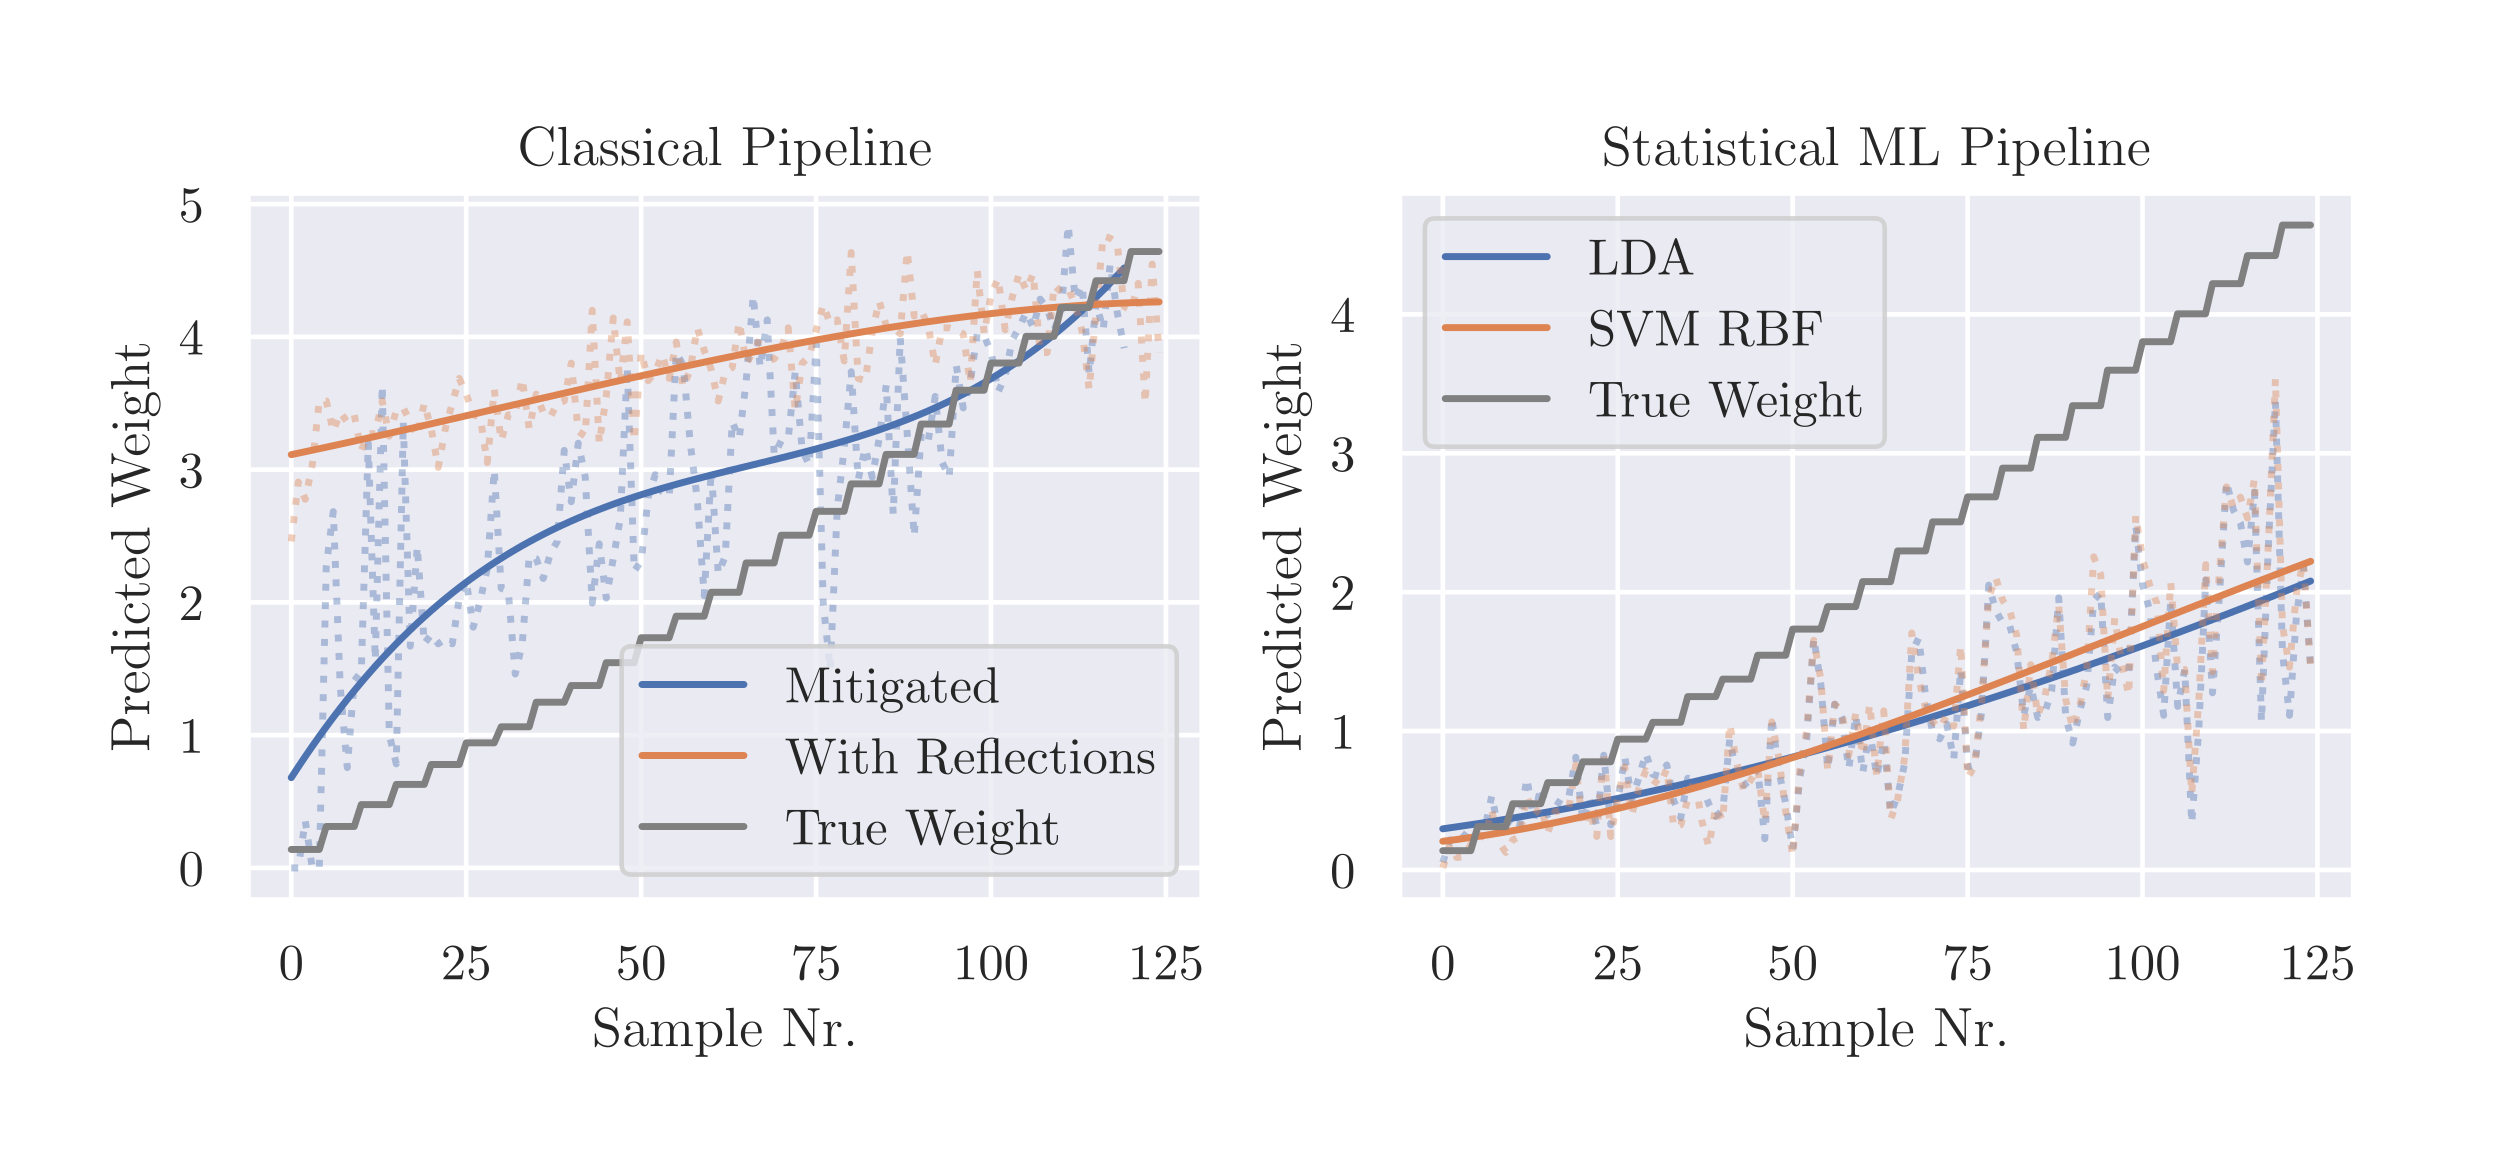 <?xml version="1.0" encoding="UTF-8" standalone="no"?>
<!-- Created with Inkscape (http://www.inkscape.org/) -->

<svg
   width="190.55mm"
   height="88.004mm"
   viewBox="0 0 190.55 88.004"
   version="1.1"
   id="svg5"
   xml:space="preserve"
   inkscape:version="1.2 (dc2aeda, 2022-05-15)"
   sodipodi:docname="performance.svg"
   xmlns:inkscape="http://www.inkscape.org/namespaces/inkscape"
   xmlns:sodipodi="http://sodipodi.sourceforge.net/DTD/sodipodi-0.dtd"
   xmlns:xlink="http://www.w3.org/1999/xlink"
   xmlns="http://www.w3.org/2000/svg"
   xmlns:svg="http://www.w3.org/2000/svg"><sodipodi:namedview
     id="namedview7"
     pagecolor="#505050"
     bordercolor="#eeeeee"
     borderopacity="1"
     inkscape:showpageshadow="0"
     inkscape:pageopacity="0"
     inkscape:pagecheckerboard="0"
     inkscape:deskcolor="#505050"
     inkscape:document-units="mm"
     showgrid="false"
     inkscape:zoom="1.2565724"
     inkscape:cx="461.57308"
     inkscape:cy="196.56647"
     inkscape:window-width="1858"
     inkscape:window-height="1027"
     inkscape:window-x="62"
     inkscape:window-y="25"
     inkscape:window-maximized="1"
     inkscape:current-layer="layer1" /><defs
     id="defs2"><g
       id="g315"><g
         id="glyph-0-0" /><g
         id="glyph-0-1"><path
           d="m 5.031,-3.5 c 0,-0.875 -0.047,-1.75 -0.438,-2.562 -0.5,-1.062 -1.391,-1.234 -1.859,-1.234 -0.656,0 -1.453,0.281 -1.906,1.312 -0.344,0.75 -0.406,1.609 -0.406,2.484 0,0.812 0.047,1.797 0.5,2.641 0.469,0.875 1.266,1.094 1.812,1.094 0.578,0 1.422,-0.219 1.906,-1.266 C 4.984,-1.781 5.031,-2.641 5.031,-3.5 Z M 2.734,0 C 2.297,0 1.656,-0.281 1.453,-1.328 1.344,-1.984 1.344,-2.984 1.344,-3.641 c 0,-0.703 0,-1.422 0.078,-2.016 0.203,-1.297 1.031,-1.391 1.312,-1.391 0.359,0 1.078,0.188 1.281,1.281 0.109,0.609 0.109,1.438 0.109,2.125 0,0.828 0,1.578 -0.109,2.266 C 3.844,-0.328 3.219,0 2.734,0 Z m 0,0"
           id="path133" /></g><g
         id="glyph-0-2"><path
           d="m 1.391,-0.844 1.156,-1.125 c 1.719,-1.516 2.375,-2.109 2.375,-3.203 0,-1.25 -0.984,-2.125 -2.328,-2.125 -1.234,0 -2.047,1.016 -2.047,1.984 0,0.609 0.547,0.609 0.578,0.609 0.188,0 0.578,-0.125 0.578,-0.578 0,-0.281 -0.203,-0.562 -0.578,-0.562 -0.094,0 -0.125,0 -0.156,0 0.266,-0.703 0.844,-1.109 1.484,-1.109 1,0 1.469,0.891 1.469,1.781 0,0.875 -0.547,1.75 -1.156,2.422 l -2.094,2.344 c -0.125,0.125 -0.125,0.141 -0.125,0.406 h 4.062 l 0.312,-1.906 h -0.281 c -0.047,0.328 -0.125,0.812 -0.234,0.969 -0.078,0.094 -0.797,0.094 -1.047,0.094 z m 0,0"
           id="path136" /></g><g
         id="glyph-0-3"><path
           d="m 4.922,-2.203 c 0,-1.297 -0.906,-2.391 -2.078,-2.391 -0.531,0 -1,0.172 -1.391,0.547 v -2.125 c 0.219,0.062 0.578,0.141 0.922,0.141 1.344,0 2.109,-1 2.109,-1.141 0,-0.062 -0.031,-0.125 -0.109,-0.125 0,0 -0.031,0 -0.078,0.031 -0.219,0.109 -0.766,0.328 -1.5,0.328 -0.438,0 -0.938,-0.078 -1.453,-0.312 -0.078,-0.031 -0.109,-0.031 -0.125,-0.031 -0.109,0 -0.109,0.078 -0.109,0.266 v 3.234 c 0,0.203 0,0.281 0.156,0.281 0.078,0 0.094,-0.031 0.141,-0.094 0.109,-0.172 0.516,-0.766 1.406,-0.766 0.578,0 0.844,0.5 0.938,0.703 0.172,0.406 0.188,0.828 0.188,1.375 0,0.391 0,1.047 -0.25,1.5 -0.266,0.438 -0.672,0.719 -1.172,0.719 -0.812,0 -1.438,-0.578 -1.625,-1.234 0.047,0.016 0.078,0.031 0.188,0.031 0.375,0 0.547,-0.281 0.547,-0.547 0,-0.25 -0.172,-0.531 -0.547,-0.531 -0.141,0 -0.531,0.078 -0.531,0.578 0,0.938 0.75,2 1.984,2 1.266,0 2.391,-1.047 2.391,-2.438 z m 0,0"
           id="path139" /></g><g
         id="glyph-0-4"><path
           d="m 5.219,-6.672 c 0.094,-0.125 0.094,-0.156 0.094,-0.375 H 2.656 c -1.344,0 -1.359,-0.156 -1.406,-0.359 H 0.969 l -0.359,2.266 h 0.281 c 0.031,-0.188 0.125,-0.875 0.266,-1 0.078,-0.062 0.938,-0.062 1.078,-0.062 H 4.5 c -0.125,0.172 -0.984,1.359 -1.219,1.719 -0.984,1.484 -1.359,3 -1.359,4.125 0,0.109 0,0.594 0.516,0.594 0.5,0 0.5,-0.484 0.5,-0.594 v -0.562 c 0,-0.594 0.031,-1.203 0.125,-1.797 0.031,-0.25 0.188,-1.188 0.672,-1.875 z m 0,0"
           id="path142" /></g><g
         id="glyph-0-5"><path
           d="m 3.219,-7.016 c 0,-0.25 0,-0.281 -0.25,-0.281 -0.672,0.703 -1.641,0.703 -2,0.703 V -6.25 c 0.219,0 0.875,0 1.438,-0.281 v 5.672 c 0,0.391 -0.031,0.516 -1.016,0.516 H 1.047 V 0 c 0.375,-0.031 1.328,-0.031 1.766,-0.031 0.438,0 1.391,0 1.781,0.031 V -0.344 H 4.234 C 3.25,-0.344 3.219,-0.453 3.219,-0.859 Z m 0,0"
           id="path145" /></g><g
         id="glyph-0-6"><path
           d="m 3.172,-3.859 c 0.906,-0.297 1.531,-1.062 1.531,-1.922 0,-0.906 -0.953,-1.516 -2.016,-1.516 -1.094,0 -1.938,0.656 -1.938,1.484 0,0.375 0.25,0.578 0.562,0.578 0.344,0 0.562,-0.25 0.562,-0.562 C 1.875,-6.344 1.359,-6.344 1.188,-6.344 1.531,-6.875 2.25,-7.016 2.656,-7.016 c 0.438,0 1.047,0.234 1.047,1.219 0,0.141 -0.016,0.766 -0.312,1.25 C 3.062,-4.016 2.688,-3.984 2.422,-3.969 2.328,-3.969 2.062,-3.938 2,-3.938 c -0.094,0 -0.172,0.016 -0.172,0.125 0,0.125 0.078,0.125 0.266,0.125 h 0.484 c 0.891,0 1.297,0.734 1.297,1.812 0,1.484 -0.75,1.812 -1.234,1.812 -0.469,0 -1.297,-0.188 -1.672,-0.828 0.375,0.047 0.719,-0.188 0.719,-0.609 0,-0.391 -0.297,-0.609 -0.609,-0.609 -0.266,0 -0.625,0.156 -0.625,0.625 0,1 1.031,1.719 2.219,1.719 C 4.016,0.234 5,-0.75 5,-1.875 5,-2.766 4.312,-3.625 3.172,-3.859 Z m 0,0"
           id="path148" /></g><g
         id="glyph-0-7"><path
           d="m 3.219,-1.812 v 0.953 c 0,0.406 -0.016,0.516 -0.828,0.516 H 2.156 V 0 c 0.453,-0.031 1.016,-0.031 1.484,-0.031 0.453,0 1.031,0 1.484,0.031 V -0.344 H 4.891 c -0.812,0 -0.828,-0.109 -0.828,-0.516 V -1.812 H 5.156 V -2.141 H 4.062 V -7.125 c 0,-0.219 0,-0.297 -0.172,-0.297 -0.094,0 -0.141,0 -0.219,0.141 L 0.312,-2.141 V -1.812 Z m 0.062,-0.328 H 0.609 l 2.672,-4.094 z m 0,0"
           id="path151" /></g><g
         id="glyph-0-8"><path
           d="m 2.641,-7.234 c -0.094,-0.25 -0.125,-0.25 -0.391,-0.25 H 0.406 v 0.344 h 0.266 c 0.844,0 0.859,0.125 0.859,0.516 v 5.469 c 0,0.297 0,0.812 -1.125,0.812 V 0 c 0.375,-0.016 0.922,-0.031 1.281,-0.031 0.359,0 0.891,0.016 1.281,0.031 v -0.344 c -1.125,0 -1.125,-0.516 -1.125,-0.812 v -5.891 l 2.641,6.812 C 4.547,-0.094 4.594,0 4.703,0 c 0.125,0 0.156,-0.094 0.203,-0.203 l 2.688,-6.938 h 0.016 v 6.281 c 0,0.406 -0.016,0.516 -0.859,0.516 H 6.484 V 0 c 0.406,-0.031 1.156,-0.031 1.578,-0.031 0.422,0 1.156,0 1.562,0.031 V -0.344 H 9.359 C 8.516,-0.344 8.5,-0.453 8.5,-0.859 V -6.625 c 0,-0.391 0.016,-0.516 0.859,-0.516 H 9.625 v -0.344 H 7.781 c -0.297,0 -0.297,0.016 -0.359,0.219 l -2.406,6.156 z m 0,0"
           id="path154" /></g><g
         id="glyph-0-9"><path
           d="m 1.938,-4.844 -1.531,0.125 V -4.375 c 0.719,0 0.812,0.062 0.812,0.594 v 2.953 c 0,0.484 -0.125,0.484 -0.859,0.484 V 0 c 0.359,-0.016 0.938,-0.031 1.203,-0.031 0.391,0 0.766,0.016 1.141,0.031 v -0.344 c -0.719,0 -0.766,-0.047 -0.766,-0.484 z M 1.984,-6.75 c 0,-0.344 -0.281,-0.578 -0.578,-0.578 -0.344,0 -0.578,0.297 -0.578,0.578 0,0.297 0.234,0.578 0.578,0.578 0.297,0 0.578,-0.219 0.578,-0.578 z m 0,0"
           id="path157" /></g><g
         id="glyph-0-10"><path
           d="M 1.891,-4.375 H 3.469 V -4.719 H 1.891 V -6.734 H 1.625 C 1.609,-5.844 1.281,-4.672 0.203,-4.625 v 0.25 h 0.938 v 3.016 c 0,1.344 1.016,1.484 1.406,1.484 0.781,0 1.094,-0.781 1.094,-1.484 v -0.625 H 3.359 V -1.375 c 0,0.812 -0.328,1.219 -0.734,1.219 -0.734,0 -0.734,-1 -0.734,-1.188 z m 0,0"
           id="path160" /></g><g
         id="glyph-0-11"><path
           d="m 2.438,-1.891 c -0.953,0 -0.953,-1.094 -0.953,-1.344 0,-0.297 0,-0.641 0.172,-0.922 0.078,-0.125 0.344,-0.438 0.781,-0.438 0.953,0 0.953,1.094 0.953,1.359 0,0.281 -0.016,0.641 -0.188,0.906 C 3.125,-2.188 2.875,-1.891 2.438,-1.891 Z m -1.281,0.438 c 0,-0.047 0,-0.297 0.188,-0.516 0.438,0.297 0.875,0.344 1.094,0.344 1.016,0 1.766,-0.766 1.766,-1.609 0,-0.406 -0.172,-0.812 -0.453,-1.062 0.406,-0.375 0.797,-0.422 1,-0.422 0.016,0 0.062,0 0.109,0.016 -0.125,0.031 -0.188,0.156 -0.188,0.281 0,0.188 0.141,0.328 0.328,0.328 0.109,0 0.312,-0.078 0.312,-0.328 0,-0.188 -0.125,-0.547 -0.562,-0.547 -0.219,0 -0.703,0.078 -1.156,0.516 C 3.125,-4.812 2.672,-4.844 2.438,-4.844 c -1.031,0 -1.781,0.766 -1.781,1.609 0,0.469 0.234,0.891 0.516,1.125 -0.141,0.156 -0.344,0.516 -0.344,0.906 0,0.344 0.141,0.75 0.484,0.969 -0.656,0.188 -1,0.656 -1,1.094 0,0.797 1.078,1.391 2.422,1.391 1.281,0 2.422,-0.547 2.422,-1.406 0,-0.391 -0.156,-0.938 -0.703,-1.25 -0.594,-0.312 -1.219,-0.312 -1.891,-0.312 -0.266,0 -0.75,0 -0.828,0 C 1.391,-0.766 1.156,-1.109 1.156,-1.453 Z M 2.734,2 C 1.625,2 0.875,1.453 0.875,0.859 c 0,-0.5 0.422,-0.906 0.906,-0.938 h 0.641 c 0.938,0 2.172,0 2.172,0.938 C 4.594,1.453 3.812,2 2.734,2 Z m 0,0"
           id="path163" /></g><g
         id="glyph-0-12"><path
           d="M 3.641,-0.828 C 3.688,-0.391 3.984,0.062 4.5,0.062 c 0.234,0 0.906,-0.156 0.906,-1.031 v -0.625 H 5.125 v 0.625 c 0,0.625 -0.266,0.688 -0.391,0.688 -0.359,0 -0.406,-0.484 -0.406,-0.547 v -2.188 c 0,-0.453 0,-0.891 -0.391,-1.281 -0.438,-0.438 -0.984,-0.609 -1.5,-0.609 -0.906,0 -1.656,0.516 -1.656,1.234 0,0.328 0.219,0.516 0.5,0.516 0.312,0 0.5,-0.219 0.5,-0.5 0,-0.141 -0.047,-0.5 -0.547,-0.5 0.281,-0.391 0.828,-0.516 1.172,-0.516 0.547,0 1.172,0.438 1.172,1.406 v 0.406 c -0.562,0.031 -1.328,0.062 -2.016,0.391 -0.828,0.375 -1.109,0.953 -1.109,1.422 0,0.891 1.062,1.172 1.766,1.172 0.719,0 1.219,-0.438 1.422,-0.953 z M 3.578,-2.625 v 1.094 c 0,1.031 -0.797,1.406 -1.281,1.406 -0.547,0 -1,-0.375 -1,-0.922 0,-0.609 0.469,-1.516 2.281,-1.578 z m 0,0"
           id="path166" /></g><g
         id="glyph-0-13"><path
           d="m 1.234,-2.766 c 0.062,-1.625 0.984,-1.906 1.344,-1.906 1.141,0 1.25,1.484 1.25,1.906 z M 1.219,-2.531 h 3.047 c 0.25,0 0.281,0 0.281,-0.234 0,-1.078 -0.594,-2.141 -1.969,-2.141 -1.266,0 -2.266,1.125 -2.266,2.5 0,1.469 1.141,2.531 2.406,2.531 1.328,0 1.828,-1.219 1.828,-1.422 0,-0.109 -0.094,-0.141 -0.141,-0.141 -0.109,0 -0.125,0.062 -0.141,0.156 -0.391,1.125 -1.375,1.125 -1.484,1.125 -0.547,0 -0.984,-0.328 -1.234,-0.734 C 1.219,-1.406 1.219,-2.141 1.219,-2.531 Z m 0,0"
           id="path169" /></g><g
         id="glyph-0-14"><path
           d="M 4.156,-0.609 V 0.125 L 5.766,0 V -0.344 C 5,-0.344 4.922,-0.422 4.922,-0.953 V -7.594 L 3.344,-7.484 v 0.344 c 0.766,0 0.844,0.078 0.844,0.609 v 2.375 c -0.312,-0.406 -0.781,-0.688 -1.375,-0.688 -1.297,0 -2.438,1.078 -2.438,2.484 0,1.391 1.078,2.484 2.312,2.484 0.703,0 1.203,-0.375 1.469,-0.734 z m 0,-2.922 v 2.234 c 0,0.203 0,0.219 -0.109,0.406 C 3.719,-0.359 3.219,-0.125 2.75,-0.125 c -0.5,0 -0.891,-0.281 -1.156,-0.703 -0.281,-0.438 -0.312,-1.062 -0.312,-1.516 0,-0.406 0.016,-1.062 0.344,-1.562 0.219,-0.328 0.641,-0.688 1.234,-0.688 0.375,0 0.844,0.156 1.188,0.656 0.109,0.188 0.109,0.203 0.109,0.406 z m 0,0"
           id="path172" /></g><g
         id="glyph-0-15"><path
           d="m 9.953,-6.406 c 0.203,-0.625 0.672,-0.734 1.094,-0.734 v -0.344 c -0.328,0.031 -0.656,0.031 -0.984,0.031 -0.328,0 -1.031,-0.016 -1.312,-0.031 v 0.344 c 0.734,0.016 0.953,0.375 0.953,0.578 0,0.062 -0.031,0.156 -0.047,0.219 L 8,-1.281 6.25,-6.656 c 0,-0.031 -0.031,-0.109 -0.031,-0.156 0,-0.328 0.641,-0.328 0.922,-0.328 v -0.344 C 6.75,-7.453 6,-7.453 5.594,-7.453 c -0.422,0 -0.891,-0.016 -1.344,-0.031 v 0.344 c 0.625,0 0.859,0 0.984,0.391 l 0.25,0.766 L 3.953,-1.281 2.188,-6.672 C 2.172,-6.703 2.172,-6.781 2.172,-6.812 c 0,-0.328 0.625,-0.328 0.922,-0.328 v -0.344 c -0.406,0.031 -1.141,0.031 -1.562,0.031 -0.406,0 -0.891,-0.016 -1.328,-0.031 v 0.344 c 0.812,0 0.859,0.047 0.984,0.453 l 2.203,6.719 c 0.031,0.094 0.062,0.203 0.203,0.203 0.156,0 0.172,-0.062 0.219,-0.219 L 5.625,-5.547 7.438,0.031 C 7.469,0.125 7.5,0.234 7.641,0.234 c 0.156,0 0.188,-0.062 0.219,-0.219 z m 0,0"
           id="path175" /></g><g
         id="glyph-0-16"><path
           d="m 1.203,-0.828 c 0,0.484 -0.125,0.484 -0.859,0.484 V 0 c 0.391,-0.016 0.953,-0.031 1.25,-0.031 0.281,0 0.844,0.016 1.219,0.031 v -0.344 c -0.734,0 -0.859,0 -0.859,-0.484 V -2.844 c 0,-1.141 0.781,-1.75 1.484,-1.75 0.688,0 0.812,0.578 0.812,1.203 v 2.562 c 0,0.484 -0.125,0.484 -0.859,0.484 V 0 c 0.391,-0.016 0.953,-0.031 1.25,-0.031 0.281,0 0.844,0.016 1.219,0.031 v -0.344 c -0.562,0 -0.844,0 -0.859,-0.328 v -2.094 C 5,-3.703 5,-4.047 4.672,-4.438 4.516,-4.625 4.156,-4.844 3.516,-4.844 c -0.922,0 -1.406,0.656 -1.594,1.078 V -7.594 L 0.344,-7.484 v 0.344 c 0.781,0 0.859,0.078 0.859,0.609 z m 0,0"
           id="path178" /></g><g
         id="glyph-0-17"><path
           d="m 2.453,-3.859 v -2.844 c 0,-0.25 0,-0.391 0.234,-0.422 0.109,-0.016 0.438,-0.016 0.656,-0.016 0.984,0 2.203,0.047 2.203,1.625 0,0.766 -0.25,1.656 -1.875,1.656 z m 2.312,0.141 c 1.062,-0.266 1.922,-0.938 1.922,-1.797 0,-1.047 -1.25,-1.969 -2.859,-1.969 h -3.438 v 0.344 h 0.25 c 0.844,0 0.875,0.125 0.875,0.516 v 5.766 c 0,0.406 -0.031,0.516 -0.875,0.516 h -0.25 V 0 c 0.391,-0.031 1.172,-0.031 1.594,-0.031 0.422,0 1.203,0 1.594,0.031 V -0.344 H 3.312 c -0.844,0 -0.859,-0.109 -0.859,-0.516 V -3.625 H 3.719 c 0.172,0 0.625,0 1.016,0.375 0.406,0.391 0.406,0.734 0.406,1.469 0,0.703 0,1.141 0.453,1.562 0.453,0.391 1.062,0.453 1.391,0.453 0.844,0 1.031,-0.891 1.031,-1.203 0,-0.062 0,-0.188 -0.141,-0.188 -0.125,0 -0.125,0.109 -0.125,0.188 C 7.672,-0.203 7.297,0 7.016,0 6.484,0 6.391,-0.562 6.25,-1.578 l -0.156,-0.875 C 5.906,-3.156 5.359,-3.516 4.766,-3.719 Z m 0,0"
           id="path181" /></g><g
         id="glyph-0-18"><path
           d="m 4.188,-4.375 v 3.547 c 0,0.484 -0.109,0.484 -0.844,0.484 V 0 c 0.359,-0.016 0.938,-0.031 1.219,-0.031 0.266,0 0.797,0.016 1.203,0.031 v -0.344 c -0.734,0 -0.844,0 -0.844,-0.484 V -7.594 l -0.391,0.062 c -0.047,0 -0.062,-0.016 -0.109,-0.031 C 4.078,-7.719 3.625,-7.719 3.5,-7.719 c -1.141,0 -2.344,0.609 -2.344,1.75 v 1.25 H 0.297 V -4.375 H 1.156 v 3.547 c 0,0.484 -0.109,0.484 -0.844,0.484 V 0 c 0.359,-0.016 0.938,-0.031 1.203,-0.031 0.281,0 0.812,0.016 1.219,0.031 v -0.344 c -0.734,0 -0.844,0 -0.844,-0.484 V -4.375 Z m 0,-0.344 H 1.844 v -1.234 c 0,-1.031 0.844,-1.531 1.656,-1.531 0.094,0 0.391,0 0.688,0.109 -0.094,0.031 -0.266,0.141 -0.266,0.438 0,0.188 0.094,0.359 0.266,0.422 z m 0,0"
           id="path184" /></g><g
         id="glyph-0-19"><path
           d="m 1.281,-2.391 c 0,-1.781 0.891,-2.25 1.484,-2.25 0.094,0 0.781,0.016 1.172,0.406 -0.453,0.047 -0.516,0.375 -0.516,0.516 0,0.281 0.188,0.5 0.5,0.5 0.281,0 0.5,-0.188 0.5,-0.516 0,-0.75 -0.828,-1.172 -1.672,-1.172 -1.375,0 -2.375,1.188 -2.375,2.547 0,1.391 1.078,2.484 2.359,2.484 1.453,0 1.812,-1.312 1.812,-1.422 0,-0.109 -0.109,-0.109 -0.141,-0.109 -0.109,0 -0.125,0.031 -0.141,0.109 C 3.938,-0.281 3.234,-0.156 2.828,-0.156 2.25,-0.156 1.281,-0.625 1.281,-2.391 Z m 0,0"
           id="path187" /></g><g
         id="glyph-0-20"><path
           d="m 5.156,-2.344 c 0,-1.406 -1.094,-2.562 -2.422,-2.562 -1.359,0 -2.422,1.188 -2.422,2.562 0,1.406 1.141,2.469 2.422,2.469 1.312,0 2.422,-1.078 2.422,-2.469 z m -2.422,2.188 c -0.469,0 -0.953,-0.234 -1.25,-0.734 C 1.219,-1.375 1.219,-2.031 1.219,-2.438 c 0,-0.422 0,-1.016 0.266,-1.5 0.297,-0.5 0.812,-0.734 1.25,-0.734 0.469,0 0.953,0.25 1.234,0.719 C 4.25,-3.484 4.25,-2.844 4.25,-2.438 c 0,0.406 0,0.984 -0.234,1.469 -0.25,0.5 -0.734,0.812 -1.281,0.812 z m 0,0"
           id="path190" /></g><g
         id="glyph-0-21"><path
           d="m 1.203,-3.766 v 2.938 c 0,0.484 -0.125,0.484 -0.859,0.484 V 0 c 0.391,-0.016 0.953,-0.031 1.25,-0.031 0.281,0 0.844,0.016 1.219,0.031 v -0.344 c -0.734,0 -0.859,0 -0.859,-0.484 V -2.844 c 0,-1.141 0.781,-1.75 1.484,-1.75 0.688,0 0.812,0.578 0.812,1.203 v 2.562 c 0,0.484 -0.125,0.484 -0.859,0.484 V 0 c 0.391,-0.016 0.953,-0.031 1.25,-0.031 0.281,0 0.844,0.016 1.219,0.031 v -0.344 c -0.562,0 -0.844,0 -0.859,-0.328 v -2.094 C 5,-3.703 5,-4.047 4.672,-4.438 4.516,-4.625 4.156,-4.844 3.516,-4.844 c -0.797,0 -1.312,0.469 -1.625,1.156 v -1.156 l -1.547,0.125 V -4.375 c 0.781,0 0.859,0.078 0.859,0.609 z m 0,0"
           id="path193" /></g><g
         id="glyph-0-22"><path
           d="m 2.281,-2.125 c 0.234,0.047 1.141,0.219 1.141,1 0,0.562 -0.391,1 -1.25,1 -0.906,0 -1.312,-0.625 -1.516,-1.547 C 0.625,-1.812 0.609,-1.859 0.5,-1.859 c -0.141,0 -0.141,0.078 -0.141,0.266 v 1.453 c 0,0.188 0,0.266 0.125,0.266 0.047,0 0.062,-0.016 0.266,-0.219 0.031,-0.031 0.031,-0.047 0.219,-0.25 C 1.453,0.109 1.953,0.125 2.172,0.125 3.438,0.125 3.938,-0.609 3.938,-1.406 3.938,-1.984 3.609,-2.312 3.484,-2.438 3.125,-2.797 2.688,-2.875 2.234,-2.969 1.625,-3.094 0.891,-3.234 0.891,-3.859 c 0,-0.391 0.281,-0.844 1.219,-0.844 1.203,0 1.266,0.984 1.281,1.328 0.016,0.094 0.109,0.094 0.141,0.094 0.141,0 0.141,-0.047 0.141,-0.25 v -1.109 c 0,-0.188 0,-0.266 -0.125,-0.266 -0.047,0 -0.078,0 -0.219,0.125 -0.031,0.047 -0.141,0.141 -0.188,0.188 -0.406,-0.312 -0.859,-0.312 -1.031,-0.312 -1.328,0 -1.75,0.734 -1.75,1.344 0,0.391 0.172,0.688 0.469,0.938 0.359,0.281 0.656,0.344 1.453,0.5 z m 0,0"
           id="path196" /></g><g
         id="glyph-0-23"><path
           d="m 7.297,-7.422 h -6.688 l -0.219,2.469 h 0.281 c 0.156,-1.766 0.312,-2.125 1.969,-2.125 0.203,0 0.484,0 0.594,0.031 0.234,0.031 0.234,0.156 0.234,0.406 v 5.781 c 0,0.359 0,0.516 -1.156,0.516 H 1.875 V 0 c 0.453,-0.031 1.562,-0.031 2.062,-0.031 0.516,0 1.641,0 2.094,0.031 V -0.344 H 5.594 C 4.438,-0.344 4.438,-0.5 4.438,-0.859 v -5.781 c 0,-0.219 0,-0.375 0.203,-0.406 0.109,-0.031 0.406,-0.031 0.609,-0.031 1.656,0 1.828,0.359 1.984,2.125 H 7.5 Z m 0,0"
           id="path199" /></g><g
         id="glyph-0-24"><path
           d="M 1.828,-3.641 V -4.844 L 0.312,-4.719 V -4.375 c 0.766,0 0.844,0.078 0.844,0.609 v 2.938 c 0,0.484 -0.109,0.484 -0.844,0.484 V 0 c 0.422,-0.016 0.938,-0.031 1.25,-0.031 0.438,0 0.953,0 1.391,0.031 V -0.344 H 2.719 c -0.812,0 -0.828,-0.109 -0.828,-0.516 v -1.688 c 0,-1.078 0.453,-2.047 1.281,-2.047 0.078,0 0.109,0 0.125,0 -0.031,0.016 -0.25,0.141 -0.25,0.438 0,0.297 0.234,0.469 0.469,0.469 0.203,0 0.469,-0.141 0.469,-0.484 0,-0.359 -0.344,-0.672 -0.812,-0.672 -0.797,0 -1.188,0.734 -1.344,1.203 z m 0,0"
           id="path202" /></g><g
         id="glyph-0-25"><path
           d="M 4.281,-0.859 V 0.125 L 5.859,0 V -0.344 C 5.094,-0.344 5,-0.422 5,-0.953 V -4.844 l -1.609,0.125 V -4.375 C 4.156,-4.375 4.25,-4.297 4.25,-3.766 V -1.812 C 4.25,-0.859 3.719,-0.125 2.922,-0.125 2,-0.125 1.953,-0.641 1.953,-1.203 V -4.844 l -1.609,0.125 V -4.375 c 0.859,0 0.859,0.031 0.859,1 v 1.641 c 0,0.859 0,1.859 1.672,1.859 0.609,0 1.094,-0.312 1.406,-0.984 z m 0,0"
           id="path205" /></g><g
         id="glyph-0-26"><path
           d="M 6.375,-2.828 H 6.094 c -0.109,1.125 -0.266,2.484 -2.188,2.484 H 3 c -0.516,0 -0.531,-0.078 -0.531,-0.438 v -5.828 c 0,-0.375 0,-0.531 1.031,-0.531 h 0.359 v -0.344 c -0.391,0.031 -1.391,0.031 -1.828,0.031 -0.438,0 -1.281,0 -1.672,-0.031 v 0.344 H 0.625 c 0.844,0 0.859,0.125 0.859,0.516 v 5.766 c 0,0.406 -0.016,0.516 -0.859,0.516 H 0.359 V 0 H 6.062 Z m 0,0"
           id="path208" /></g><g
         id="glyph-0-27"><path
           d="m 0.391,-7.484 v 0.344 h 0.25 c 0.844,0 0.875,0.125 0.875,0.516 v 5.766 c 0,0.406 -0.031,0.516 -0.875,0.516 h -0.25 V 0 h 4 C 6.234,0 7.75,-1.625 7.75,-3.688 7.75,-5.766 6.266,-7.484 4.391,-7.484 Z m 2.594,7.141 c -0.516,0 -0.531,-0.078 -0.531,-0.438 v -5.922 c 0,-0.359 0.016,-0.438 0.531,-0.438 h 1.094 c 0.688,0 1.438,0.234 2,1.016 0.469,0.641 0.578,1.594 0.578,2.438 0,1.219 -0.219,1.875 -0.609,2.422 -0.219,0.297 -0.844,0.922 -1.953,0.922 z m 0,0"
           id="path211" /></g><g
         id="glyph-0-28"><path
           d="m 4.359,-7.625 c -0.062,-0.141 -0.078,-0.219 -0.25,-0.219 -0.172,0 -0.203,0.062 -0.266,0.219 L 1.578,-1.078 C 1.375,-0.516 0.938,-0.344 0.344,-0.344 V 0 c 0.266,-0.016 0.734,-0.031 1.125,-0.031 0.344,0 0.906,0.016 1.266,0.031 v -0.344 c -0.562,0 -0.828,-0.266 -0.828,-0.547 0,-0.047 0.016,-0.156 0.016,-0.172 L 2.438,-2.5 H 5.141 L 5.719,-0.828 C 5.734,-0.781 5.75,-0.719 5.75,-0.672 5.75,-0.344 5.141,-0.344 4.844,-0.344 V 0 C 5.234,-0.031 6,-0.031 6.422,-0.031 c 0.469,0 0.969,0.016 1.438,0.031 V -0.344 H 7.656 c -0.656,0 -0.812,-0.078 -0.938,-0.438 z M 3.781,-6.391 5.016,-2.844 h -2.469 z m 0,0"
           id="path214" /></g><g
         id="glyph-0-29"><path
           d="M 3.828,-4.25 2.422,-4.594 C 1.734,-4.75 1.312,-5.344 1.312,-5.984 c 0,-0.766 0.594,-1.438 1.453,-1.438 1.828,0 2.062,1.797 2.125,2.297 C 4.906,-5.062 4.906,-5 5.031,-5 5.172,-5 5.172,-5.047 5.172,-5.25 v -2.203 c 0,-0.188 0,-0.266 -0.125,-0.266 -0.078,0 -0.078,0 -0.156,0.141 L 4.5,-6.953 C 4.172,-7.266 3.719,-7.719 2.75,-7.719 c -1.219,0 -2.141,0.953 -2.141,2.125 0,0.906 0.578,1.703 1.438,2 0.125,0.047 0.688,0.172 1.453,0.359 0.297,0.078 0.625,0.156 0.922,0.562 0.234,0.281 0.344,0.641 0.344,1 0,0.781 -0.547,1.578 -1.469,1.578 -0.312,0 -1.156,-0.062 -1.734,-0.594 C 0.938,-1.281 0.891,-1.984 0.891,-2.375 0.875,-2.484 0.781,-2.484 0.75,-2.484 c -0.141,0 -0.141,0.078 -0.141,0.266 v 2.203 c 0,0.188 0,0.25 0.125,0.25 0.078,0 0.094,-0.016 0.156,-0.141 0,0 0.047,-0.031 0.406,-0.625 0.328,0.375 1.031,0.766 2.016,0.766 1.281,0 2.156,-1.062 2.156,-2.266 0,-1.094 -0.719,-2 -1.641,-2.219 z m 0,0"
           id="path217" /></g><g
         id="glyph-0-30"><path
           d="M 6.797,-6.406 C 6.953,-6.812 7.25,-7.125 8,-7.141 v -0.344 c -0.344,0.031 -0.781,0.031 -1.062,0.031 -0.328,0 -0.969,-0.016 -1.25,-0.031 v 0.344 C 6.25,-7.125 6.484,-6.844 6.484,-6.594 c 0,0.094 -0.031,0.156 -0.062,0.219 l -2,5.281 -2.094,-5.531 c -0.062,-0.156 -0.062,-0.172 -0.062,-0.203 0,-0.312 0.625,-0.312 0.906,-0.312 v -0.344 c -0.406,0.031 -1.156,0.031 -1.578,0.031 -0.516,0 -0.984,-0.016 -1.391,-0.031 v 0.344 c 0.719,0 0.922,0 1.078,0.422 L 3.828,0 c 0.078,0.203 0.125,0.234 0.266,0.234 0.188,0 0.203,-0.047 0.266,-0.203 z m 0,0"
           id="path220" /></g><g
         id="glyph-0-31"><path
           d="m 2.438,-4.016 v -2.688 c 0,-0.359 0.016,-0.438 0.531,-0.438 h 1.359 c 1.062,0 1.438,0.938 1.438,1.516 0,0.703 -0.531,1.609 -1.75,1.609 z m 2.578,0.109 c 1.062,-0.219 1.812,-0.906 1.812,-1.719 0,-0.953 -1,-1.859 -2.422,-1.859 H 0.391 v 0.344 H 0.656 c 0.844,0 0.859,0.125 0.859,0.516 v 5.766 c 0,0.406 -0.016,0.516 -0.859,0.516 H 0.391 V 0 H 4.688 c 1.453,0 2.438,-0.969 2.438,-2 0,-0.953 -0.891,-1.781 -2.109,-1.906 z m -0.672,3.562 h -1.375 c -0.516,0 -0.531,-0.078 -0.531,-0.438 v -2.984 h 2.047 c 1.094,0 1.547,1.016 1.547,1.75 0,0.781 -0.562,1.672 -1.688,1.672 z m 0,0"
           id="path223" /></g><g
         id="glyph-0-32"><path
           d="M 6.375,-7.453 H 0.359 v 0.344 H 0.625 c 0.844,0 0.859,0.125 0.859,0.516 v 5.734 c 0,0.406 -0.016,0.516 -0.859,0.516 H 0.359 V 0 C 0.75,-0.031 1.594,-0.031 2.031,-0.031 c 0.438,0 1.438,0 1.828,0.031 V -0.344 H 3.5 c -1.031,0 -1.031,-0.141 -1.031,-0.516 V -3.562 h 0.938 c 1.047,0 1.156,0.359 1.156,1.281 H 4.844 V -5.188 H 4.562 c 0,0.922 -0.109,1.281 -1.156,1.281 h -0.938 v -2.766 c 0,-0.359 0.016,-0.438 0.531,-0.438 h 1.312 c 1.641,0 1.922,0.609 2.094,2.125 H 6.688 Z m 0,0"
           id="path226" /></g><g
         id="glyph-1-0" /><g
         id="glyph-1-1"><path
           d="M 2.484,-4.984 C 1.875,-5.141 1.344,-5.734 1.344,-6.5 c 0,-0.844 0.672,-1.594 1.594,-1.594 1.969,0 2.219,1.938 2.297,2.453 0.031,0.141 0.031,0.188 0.141,0.188 0.141,0 0.141,-0.062 0.141,-0.266 v -2.422 c 0,-0.219 0,-0.281 -0.125,-0.281 -0.031,0 -0.078,0 -0.172,0.156 L 4.828,-7.531 C 4.25,-8.266 3.469,-8.422 2.938,-8.422 c -1.328,0 -2.297,1.078 -2.297,2.297 0,0.562 0.203,1.094 0.656,1.578 0.406,0.453 0.828,0.562 1.672,0.781 0.422,0.094 1.078,0.266 1.25,0.328 0.562,0.281 0.938,0.922 0.938,1.594 0,0.906 -0.641,1.75 -1.625,1.75 -0.547,0 -1.281,-0.141 -1.875,-0.641 -0.688,-0.625 -0.734,-1.484 -0.75,-1.891 -0.016,-0.094 -0.109,-0.094 -0.125,-0.094 -0.141,0 -0.141,0.062 -0.141,0.281 v 2.406 c 0,0.219 0,0.281 0.125,0.281 C 0.844,0.25 0.844,0.234 0.938,0.078 0.984,-0.016 1.234,-0.453 1.328,-0.641 1.75,-0.156 2.516,0.25 3.531,0.25 4.875,0.25 5.844,-0.891 5.844,-2.203 5.844,-2.922 5.562,-3.469 5.25,-3.859 4.812,-4.406 4.266,-4.531 3.797,-4.656 Z m 0,0"
           id="path230" /></g><g
         id="glyph-1-2"><path
           d="m 4.609,-3.188 c 0,-0.656 0,-1.125 -0.516,-1.594 C 3.672,-5.156 3.125,-5.328 2.609,-5.328 1.625,-5.328 0.875,-4.688 0.875,-3.906 c 0,0.344 0.219,0.516 0.5,0.516 0.281,0 0.484,-0.203 0.484,-0.5 C 1.859,-4.375 1.438,-4.375 1.25,-4.375 c 0.281,-0.5 0.859,-0.719 1.328,-0.719 0.547,0 1.266,0.453 1.266,1.531 v 0.484 c -2.406,0.031 -3.312,1.031 -3.312,1.953 0,0.953 1.094,1.25 1.828,1.25 0.781,0 1.328,-0.484 1.547,-1.062 0.047,0.562 0.422,1 0.938,1 0.25,0 0.938,-0.172 0.938,-1.125 V -1.734 H 5.516 V -1.062 c 0,0.688 -0.281,0.781 -0.453,0.781 -0.453,0 -0.453,-0.641 -0.453,-0.812 z m -0.766,1.5 c 0,1.172 -0.875,1.562 -1.391,1.562 -0.594,0 -1.078,-0.422 -1.078,-1 0,-1.578 2.031,-1.719 2.469,-1.75 z m 0,0"
           id="path233" /></g><g
         id="glyph-1-3"><path
           d="m 8.578,-2.906 c 0,-1.109 0,-1.438 -0.281,-1.828 -0.344,-0.469 -0.906,-0.531 -1.312,-0.531 -1,0 -1.5,0.719 -1.688,1.172 -0.172,-0.922 -0.812,-1.172 -1.562,-1.172 -1.172,0 -1.625,0.984 -1.719,1.219 v -1.219 l -1.641,0.125 v 0.344 c 0.812,0 0.922,0.094 0.922,0.672 v 3.234 c 0,0.547 -0.141,0.547 -0.922,0.547 V 0 c 0.312,-0.031 0.969,-0.031 1.297,-0.031 0.344,0 1,0 1.297,0.031 v -0.344 c -0.75,0 -0.906,0 -0.906,-0.547 v -2.219 c 0,-1.25 0.828,-1.922 1.578,-1.922 0.734,0 0.906,0.609 0.906,1.344 v 2.797 c 0,0.547 -0.141,0.547 -0.906,0.547 V 0 c 0.297,-0.031 0.953,-0.031 1.281,-0.031 0.344,0 1,0 1.312,0.031 v -0.344 c -0.766,0 -0.922,0 -0.922,-0.547 v -2.219 c 0,-1.25 0.828,-1.922 1.578,-1.922 0.734,0 0.906,0.609 0.906,1.344 v 2.797 c 0,0.547 -0.141,0.547 -0.906,0.547 V 0 c 0.312,-0.031 0.953,-0.031 1.281,-0.031 0.344,0 1,0 1.312,0.031 v -0.344 c -0.609,0 -0.906,0 -0.906,-0.359 z m 0,0"
           id="path236" /></g><g
         id="glyph-1-4"><path
           d="m 2.922,1.969 c -0.766,0 -0.906,0 -0.906,-0.531 V -0.641 C 2.234,-0.344 2.719,0.125 3.484,0.125 c 1.375,0 2.594,-1.172 2.594,-2.703 0,-1.516 -1.125,-2.688 -2.438,-2.688 -1.047,0 -1.609,0.75 -1.641,0.797 v -0.797 l -1.672,0.125 v 0.344 c 0.844,0 0.922,0.094 0.922,0.609 v 5.625 c 0,0.531 -0.141,0.531 -0.922,0.531 V 2.312 C 0.641,2.297 1.297,2.297 1.625,2.297 c 0.344,0 1,0 1.297,0.016 z M 2.016,-3.812 c 0,-0.234 0,-0.234 0.141,-0.438 0.359,-0.531 0.938,-0.766 1.391,-0.766 0.906,0 1.609,1.094 1.609,2.438 0,1.422 -0.812,2.453 -1.719,2.453 -0.375,0 -0.719,-0.156 -0.969,-0.375 C 2.203,-0.781 2.016,-1.016 2.016,-1.344 Z m 0,0"
           id="path239" /></g><g
         id="glyph-1-5"><path
           d="M 2.062,-8.297 0.391,-8.156 v 0.344 c 0.812,0 0.906,0.078 0.906,0.672 v 6.25 c 0,0.547 -0.125,0.547 -0.906,0.547 V 0 c 0.344,-0.031 0.922,-0.031 1.281,-0.031 0.359,0 0.953,0 1.297,0.031 v -0.344 c -0.766,0 -0.906,0 -0.906,-0.547 z m 0,0"
           id="path242" /></g><g
         id="glyph-1-6"><path
           d="m 4.578,-2.766 c 0.266,0 0.281,0 0.281,-0.234 0,-1.203 -0.641,-2.328 -2.094,-2.328 -1.359,0 -2.406,1.234 -2.406,2.703 0,1.578 1.219,2.75 2.547,2.75 1.422,0 1.953,-1.297 1.953,-1.547 0,-0.078 -0.047,-0.125 -0.125,-0.125 -0.094,0 -0.125,0.062 -0.141,0.125 -0.312,1 -1.109,1.281 -1.625,1.281 -0.5,0 -1.703,-0.344 -1.703,-2.406 v -0.219 z M 1.281,-3 c 0.094,-1.875 1.141,-2.094 1.484,-2.094 1.281,0 1.344,1.688 1.359,2.094 z m 0,0"
           id="path245" /></g><g
         id="glyph-1-7"><path
           d="M 2.703,-8 C 2.594,-8.156 2.578,-8.156 2.312,-8.156 H 0.484 v 0.344 c 0.516,0 0.812,0 1.141,0.078 V -1.25 c 0,0.344 0,0.906 -1.141,0.906 V 0 c 0.312,-0.031 0.953,-0.031 1.281,-0.031 0.344,0 0.969,0 1.281,0.031 V -0.344 C 1.906,-0.344 1.906,-0.906 1.906,-1.25 v -6.297 c 0.109,0.094 0.109,0.125 0.203,0.266 L 6.781,-0.172 C 6.891,-0.016 6.906,0 7,0 7.094,0 7.125,-0.047 7.141,-0.078 V -6.906 c 0,-0.344 0,-0.906 1.125,-0.906 V -8.156 C 7.953,-8.141 7.328,-8.141 7,-8.141 c -0.344,0 -0.969,0 -1.281,-0.016 v 0.344 c 1.125,0 1.125,0.562 1.125,0.906 v 5.219 z m 0,0"
           id="path248" /></g><g
         id="glyph-1-8"><path
           d="m 2,-2.781 c 0,-1.156 0.469,-2.25 1.391,-2.25 0.094,0 0.125,0 0.172,0.016 -0.094,0.047 -0.281,0.109 -0.281,0.438 0,0.344 0.266,0.484 0.453,0.484 0.25,0 0.484,-0.156 0.484,-0.484 0,-0.359 -0.328,-0.688 -0.844,-0.688 -1.016,0 -1.359,1.094 -1.422,1.328 H 1.938 v -1.328 l -1.609,0.125 v 0.344 c 0.812,0 0.922,0.094 0.922,0.672 v 3.234 c 0,0.547 -0.141,0.547 -0.922,0.547 V 0 c 0.344,-0.031 1,-0.031 1.359,-0.031 0.328,0 1.172,0 1.438,0.031 V -0.344 H 2.891 C 2.016,-0.344 2,-0.484 2,-0.906 Z m 0,0"
           id="path251" /></g><g
         id="glyph-1-9"><path
           d="m 2.203,-0.578 c 0,-0.328 -0.281,-0.578 -0.578,-0.578 -0.344,0 -0.578,0.266 -0.578,0.578 C 1.047,-0.234 1.344,0 1.609,0 1.938,0 2.203,-0.25 2.203,-0.578 Z m 0,0"
           id="path254" /></g><g
         id="glyph-1-10"><path
           d="m 7.797,-8.141 c 0,-0.219 0,-0.281 -0.125,-0.281 -0.062,0 -0.078,0.031 -0.156,0.156 L 6.938,-7.328 C 6.391,-8 5.578,-8.422 4.719,-8.422 c -2.188,0 -4.078,1.891 -4.078,4.328 0,2.484 1.922,4.344 4.078,4.344 1.969,0 3.078,-1.703 3.078,-3.016 0,-0.141 0,-0.203 -0.141,-0.203 -0.109,0 -0.125,0.047 -0.125,0.141 -0.109,1.891 -1.5,2.734 -2.656,2.734 -0.828,0 -3.125,-0.5 -3.125,-4 0,-3.453 2.25,-3.969 3.109,-3.969 1.266,0 2.359,1.062 2.594,2.844 0.031,0.156 0.031,0.188 0.172,0.188 0.172,0 0.172,-0.031 0.172,-0.281 z m 0,0"
           id="path257" /></g><g
         id="glyph-1-11"><path
           d="m 3.922,-5.062 c 0,-0.203 0,-0.266 -0.125,-0.266 -0.094,0 -0.312,0.266 -0.406,0.375 -0.359,-0.312 -0.734,-0.375 -1.125,-0.375 -1.438,0 -1.875,0.781 -1.875,1.438 0,0.141 0,0.562 0.453,0.969 0.391,0.344 0.797,0.422 1.344,0.531 0.656,0.125 0.812,0.172 1.109,0.406 0.219,0.172 0.375,0.438 0.375,0.781 C 3.672,-0.688 3.375,-0.125 2.312,-0.125 1.531,-0.125 0.953,-0.578 0.688,-1.766 0.641,-1.984 0.641,-2 0.641,-2.016 0.609,-2.062 0.562,-2.062 0.531,-2.062 0.391,-2.062 0.391,-2 0.391,-1.781 v 1.625 c 0,0.219 0,0.281 0.125,0.281 0.062,0 0.062,-0.016 0.266,-0.266 C 0.844,-0.234 0.844,-0.25 1.031,-0.438 1.484,0.125 2.125,0.125 2.328,0.125 c 1.25,0 1.875,-0.703 1.875,-1.641 0,-0.641 -0.391,-1.031 -0.5,-1.141 -0.422,-0.375 -0.75,-0.438 -1.547,-0.578 -0.344,-0.078 -1.219,-0.25 -1.219,-0.969 0,-0.359 0.25,-0.906 1.328,-0.906 1.297,0 1.375,1.109 1.391,1.469 0.016,0.109 0.094,0.109 0.141,0.109 0.125,0 0.125,-0.062 0.125,-0.281 z m 0,0"
           id="path260" /></g><g
         id="glyph-1-12"><path
           d="m 2.078,-7.359 c 0,-0.312 -0.25,-0.594 -0.578,-0.594 -0.312,0 -0.578,0.25 -0.578,0.578 0,0.359 0.281,0.578 0.578,0.578 0.359,0 0.578,-0.297 0.578,-0.562 z M 0.438,-5.141 v 0.344 c 0.75,0 0.859,0.078 0.859,0.656 v 3.25 c 0,0.547 -0.125,0.547 -0.906,0.547 V 0 c 0.344,-0.031 0.906,-0.031 1.266,-0.031 0.125,0 0.812,0 1.219,0.031 v -0.344 c -0.766,0 -0.812,-0.062 -0.812,-0.531 v -4.391 z m 0,0"
           id="path263" /></g><g
         id="glyph-1-13"><path
           d="m 4.328,-4.422 c -0.141,0 -0.594,0 -0.594,0.484 0,0.297 0.203,0.5 0.5,0.5 0.266,0 0.5,-0.172 0.5,-0.516 0,-0.797 -0.844,-1.375 -1.812,-1.375 -1.391,0 -2.5,1.234 -2.5,2.75 0,1.531 1.141,2.703 2.5,2.703 1.578,0 1.938,-1.438 1.938,-1.547 0,-0.109 -0.094,-0.109 -0.125,-0.109 -0.109,0 -0.125,0.031 -0.156,0.188 C 4.312,-0.5 3.672,-0.141 3.031,-0.141 c -0.734,0 -1.703,-0.641 -1.703,-2.453 0,-1.984 1.016,-2.469 1.609,-2.469 0.453,0 1.109,0.172 1.391,0.641 z m 0,0"
           id="path266" /></g><g
         id="glyph-1-14"><path
           d="M 2.609,-3.797 H 4.625 c 1.406,0 2.672,-0.953 2.672,-2.156 0,-1.156 -1.156,-2.203 -2.766,-2.203 H 0.5 v 0.344 h 0.234 c 0.875,0 0.906,0.109 0.906,0.562 v 6.344 c 0,0.438 -0.031,0.562 -0.906,0.562 H 0.5 V 0 c 0.281,-0.031 1.266,-0.031 1.609,-0.031 0.359,0 1.344,0 1.625,0.031 V -0.344 H 3.5 c -0.859,0 -0.891,-0.125 -0.891,-0.562 z M 2.578,-4.094 v -3.25 c 0,-0.391 0.031,-0.469 0.547,-0.469 H 4.25 c 1.938,0 1.938,1.344 1.938,1.859 0,0.5 0,1.859 -1.938,1.859 z m 0,0"
           id="path269" /></g><g
         id="glyph-1-15"><path
           d="m 5.312,-2.906 c 0,-1.109 0,-1.438 -0.266,-1.828 -0.344,-0.469 -0.906,-0.531 -1.312,-0.531 -1.172,0 -1.625,0.984 -1.719,1.219 v -1.219 l -1.641,0.125 v 0.344 c 0.812,0 0.922,0.094 0.922,0.672 v 3.234 c 0,0.547 -0.141,0.547 -0.922,0.547 V 0 c 0.312,-0.031 0.969,-0.031 1.297,-0.031 0.344,0 1,0 1.297,0.031 v -0.344 c -0.75,0 -0.906,0 -0.906,-0.547 v -2.219 c 0,-1.25 0.828,-1.922 1.578,-1.922 0.734,0 0.906,0.609 0.906,1.344 v 2.797 c 0,0.547 -0.141,0.547 -0.906,0.547 V 0 c 0.297,-0.031 0.953,-0.031 1.281,-0.031 0.344,0 1,0 1.312,0.031 v -0.344 c -0.609,0 -0.906,0 -0.922,-0.359 z m 0,0"
           id="path272" /></g><g
         id="glyph-1-16"><path
           d="M 2.016,-4.812 H 3.688 V -5.156 H 2.016 v -2.188 H 1.75 C 1.734,-6.234 1.297,-5.078 0.219,-5.047 V -4.812 h 1.016 v 3.328 c 0,1.328 0.875,1.609 1.516,1.609 0.75,0 1.141,-0.75 1.141,-1.609 V -2.156 h -0.25 V -1.5 c 0,0.859 -0.359,1.359 -0.812,1.359 -0.812,0 -0.812,-1.109 -0.812,-1.312 z m 0,0"
           id="path275" /></g><g
         id="glyph-1-17"><path
           d="M 2.75,-7.938 C 2.672,-8.156 2.656,-8.156 2.375,-8.156 H 0.531 v 0.344 h 0.234 c 0.859,0 0.891,0.109 0.891,0.562 v 6.016 c 0,0.328 0,0.891 -1.125,0.891 V 0 c 0.312,-0.031 0.938,-0.031 1.281,-0.031 0.328,0 0.953,0 1.266,0.031 v -0.344 c -1.125,0 -1.125,-0.562 -1.125,-0.891 V -7.75 L 4.844,-0.234 C 4.891,-0.094 4.922,0 5.047,0 5.156,0 5.172,-0.062 5.25,-0.234 L 8.156,-7.812 v 6.906 c 0,0.438 -0.031,0.562 -0.891,0.562 H 7.031 V 0 c 0.266,-0.031 1.234,-0.031 1.578,-0.031 0.344,0 1.297,0 1.578,0.031 v -0.344 h -0.25 c -0.859,0 -0.891,-0.125 -0.891,-0.562 V -7.25 c 0,-0.453 0.031,-0.562 0.891,-0.562 h 0.25 V -8.156 H 8.328 c -0.266,0 -0.266,0 -0.375,0.234 L 5.359,-1.125 Z m 0,0"
           id="path278" /></g><g
         id="glyph-1-18"><path
           d="M 6.812,-3.062 H 6.547 C 6.438,-1.859 6.281,-0.344 4.188,-0.344 H 3.141 C 2.625,-0.344 2.594,-0.438 2.594,-0.828 V -7.25 c 0,-0.422 0.031,-0.562 1.062,-0.562 h 0.359 v -0.344 c -0.344,0.016 -1.391,0.016 -1.812,0.016 -0.359,0 -1.422,0 -1.719,-0.016 v 0.344 h 0.25 C 1.594,-7.812 1.625,-7.703 1.625,-7.25 v 6.344 c 0,0.438 -0.031,0.562 -0.891,0.562 h -0.25 V 0 H 6.5 Z m 0,0"
           id="path281" /></g><g
         id="glyph-2-0" /><g
         id="glyph-2-1"><path
           d="M -3.797,-2.609 V -4.625 c 0,-1.406 -0.953,-2.672 -2.156,-2.672 -1.156,0 -2.203,1.156 -2.203,2.766 V -0.5 h 0.344 v -0.234 c 0,-0.875 0.109,-0.906 0.562,-0.906 h 6.344 c 0.438,0 0.562,0.031 0.562,0.906 V -0.5 H 0 c -0.031,-0.281 -0.031,-1.266 -0.031,-1.609 0,-0.359 0,-1.344 0.031,-1.625 H -0.344 V -3.5 c 0,0.859 -0.125,0.891 -0.562,0.891 z m -0.297,0.031 h -3.25 c -0.391,0 -0.469,-0.031 -0.469,-0.547 V -4.25 c 0,-1.938 1.344,-1.938 1.859,-1.938 0.5,0 1.859,0 1.859,1.938 z m 0,0"
           id="path285" /></g><g
         id="glyph-2-2"><path
           d="m -2.781,-2 c -1.156,0 -2.25,-0.469 -2.25,-1.391 0,-0.094 0,-0.125 0.016,-0.172 0.047,0.094 0.109,0.281 0.438,0.281 0.344,0 0.484,-0.266 0.484,-0.453 0,-0.25 -0.156,-0.484 -0.484,-0.484 -0.359,0 -0.688,0.328 -0.688,0.844 0,1.016 1.094,1.359 1.328,1.422 V -1.938 h -1.328 l 0.125,1.609 h 0.344 c 0,-0.812 0.094,-0.922 0.672,-0.922 h 3.234 c 0.547,0 0.547,0.141 0.547,0.922 H 0 c -0.031,-0.344 -0.031,-1 -0.031,-1.359 0,-0.328 0,-1.172 0.031,-1.438 h -0.344 v 0.234 c 0,0.875 -0.141,0.891 -0.562,0.891 z m 0,0"
           id="path288" /></g><g
         id="glyph-2-3"><path
           d="m -2.766,-4.578 c 0,-0.266 0,-0.281 -0.234,-0.281 -1.203,0 -2.328,0.641 -2.328,2.094 0,1.359 1.234,2.406 2.703,2.406 1.578,0 2.75,-1.219 2.75,-2.547 0,-1.422 -1.297,-1.953 -1.547,-1.953 -0.078,0 -0.125,0.047 -0.125,0.125 0,0.094 0.062,0.125 0.125,0.141 1,0.312 1.281,1.109 1.281,1.625 0,0.5 -0.344,1.703 -2.406,1.703 h -0.219 z M -3,-1.281 c -1.875,-0.094 -2.094,-1.141 -2.094,-1.484 0,-1.281 1.688,-1.344 2.094,-1.359 z m 0,0"
           id="path291" /></g><g
         id="glyph-2-4"><path
           d="M -8.156,-3.578 H -7.812 C -7.812,-4.406 -7.734,-4.5 -7.141,-4.5 H -4.5 c -0.359,0.25 -0.766,0.766 -0.766,1.5 0,1.391 1.172,2.578 2.703,2.578 1.516,0 2.688,-1.125 2.688,-2.453 0,-0.906 -0.609,-1.422 -0.828,-1.594 H 0.125 L 0,-6.156 h -0.344 c 0,0.812 -0.094,0.906 -0.672,0.906 h -7.281 z m 6.75,-0.891 c 0.219,0 0.266,0 0.516,0.172 0.422,0.281 0.766,0.766 0.766,1.375 0,0.297 -0.109,1.594 -2.438,1.594 -0.859,0 -1.328,-0.141 -1.734,-0.406 -0.359,-0.234 -0.734,-0.719 -0.734,-1.312 0,-0.75 0.531,-1.156 0.734,-1.281 0.203,-0.141 0.219,-0.141 0.438,-0.141 z m 0,0"
           id="path294" /></g><g
         id="glyph-2-5"><path
           d="m -7.359,-2.078 c -0.312,0 -0.594,0.25 -0.594,0.578 0,0.312 0.25,0.578 0.578,0.578 0.359,0 0.578,-0.281 0.578,-0.578 0,-0.359 -0.297,-0.578 -0.562,-0.578 z m 2.219,1.641 h 0.344 c 0,-0.75 0.078,-0.859 0.656,-0.859 h 3.25 c 0.547,0 0.547,0.125 0.547,0.906 H 0 c -0.031,-0.344 -0.031,-0.906 -0.031,-1.266 0,-0.125 0,-0.812 0.031,-1.219 h -0.344 c 0,0.766 -0.062,0.812 -0.531,0.812 h -4.391 z m 0,0"
           id="path297" /></g><g
         id="glyph-2-6"><path
           d="m -4.422,-4.328 c 0,0.141 0,0.594 0.484,0.594 0.297,0 0.5,-0.203 0.5,-0.5 0,-0.266 -0.172,-0.5 -0.516,-0.5 -0.797,0 -1.375,0.844 -1.375,1.812 0,1.391 1.234,2.5 2.75,2.5 1.531,0 2.703,-1.141 2.703,-2.5 0,-1.578 -1.438,-1.938 -1.547,-1.938 -0.109,0 -0.109,0.094 -0.109,0.125 0,0.109 0.031,0.125 0.188,0.156 0.844,0.266 1.203,0.906 1.203,1.547 0,0.734 -0.641,1.703 -2.453,1.703 -1.984,0 -2.469,-1.016 -2.469,-1.609 0,-0.453 0.172,-1.109 0.641,-1.391 z m 0,0"
           id="path300" /></g><g
         id="glyph-2-7"><path
           d="M -4.812,-2.016 V -3.688 h -0.344 v 1.672 h -2.188 V -1.75 c 1.109,0.016 2.266,0.453 2.297,1.531 H -4.812 v -1.016 h 3.328 c 1.328,0 1.609,-0.875 1.609,-1.516 0,-0.75 -0.75,-1.141 -1.609,-1.141 H -2.156 v 0.25 H -1.5 c 0.859,0 1.359,0.359 1.359,0.812 0,0.812 -1.109,0.812 -1.312,0.812 z m 0,0"
           id="path303" /></g><g
         id="glyph-2-8"><path
           d="m -7,-10.672 c -0.562,-0.188 -0.812,-0.547 -0.812,-1.141 h -0.344 c 0.016,0.516 0.016,0.547 0.016,1.062 0,0.312 0,0.953 -0.016,1.25 h 0.344 c 0,-0.734 0.391,-0.953 0.625,-0.953 0.062,0 0.156,0.047 0.25,0.062 l 5.656,1.812 -6.016,1.938 c -0.031,0.016 -0.125,0.047 -0.156,0.047 -0.359,0 -0.359,-0.641 -0.359,-0.922 h -0.344 c 0.016,0.281 0.016,1.172 0.016,1.516 0,0.344 0,1.078 -0.016,1.391 h 0.344 c 0,-0.641 0.031,-0.812 0.25,-0.938 C -7.406,-5.625 -7.047,-5.719 -6.609,-5.875 L -1.281,-4.156 -7.234,-2.25 c -0.172,0.062 -0.188,0.062 -0.219,0.062 -0.359,0 -0.359,-0.609 -0.359,-0.922 h -0.344 c 0.016,0.281 0.016,1.188 0.016,1.516 0,0.344 0,1.078 -0.016,1.391 h 0.344 c 0,-0.641 0,-0.875 0.453,-1.016 L 0.031,-3.578 C 0.203,-3.641 0.25,-3.688 0.25,-3.797 c 0,-0.094 -0.031,-0.156 -0.219,-0.219 L -6.172,-6 0.031,-8 C 0.219,-8.062 0.25,-8.109 0.25,-8.219 0.25,-8.312 0.203,-8.359 0.031,-8.422 Z m 0,0"
           id="path306" /></g><g
         id="glyph-2-9"><path
           d="m -2.156,-1.422 c 0.359,-0.562 0.359,-1.047 0.359,-1.172 0,-1.078 -0.812,-1.875 -1.734,-1.875 -0.312,0 -0.766,0.094 -1.156,0.469 -0.469,-0.453 -0.469,-1.016 -0.469,-1.078 0,-0.047 0,-0.109 0.016,-0.156 0.047,0.125 0.172,0.172 0.297,0.172 0.172,0 0.312,-0.109 0.312,-0.297 0,-0.109 -0.062,-0.312 -0.328,-0.312 -0.203,0 -0.547,0.156 -0.547,0.578 0,0.625 0.391,1.094 0.562,1.25 -0.266,0.359 -0.422,0.781 -0.422,1.234 0,1.078 0.812,1.875 1.734,1.875 0.672,0 1.109,-0.406 1.219,-0.531 0.188,0.141 0.531,0.359 1,0.359 0.688,0 0.984,-0.422 1.047,-0.516 0.156,0.547 0.594,1.094 1.203,1.094 0.828,0 1.516,-1.125 1.516,-2.594 0,-1.422 -0.641,-2.594 -1.531,-2.594 -0.297,0 -1,0.078 -1.375,0.797 -0.312,0.609 -0.312,1.203 -0.312,2.234 0,0.734 0,0.812 -0.219,1.031 -0.125,0.109 -0.359,0.219 -0.609,0.219 -0.203,0 -0.406,-0.062 -0.562,-0.188 z m 0.109,-1.188 c 0,1.062 -1.203,1.062 -1.484,1.062 -0.203,0 -0.703,0 -1.016,-0.203 -0.359,-0.234 -0.469,-0.594 -0.469,-0.844 0,-1.047 1.203,-1.047 1.484,-1.047 0.203,0 0.703,0 1.016,0.203 0.359,0.219 0.469,0.578 0.469,0.828 z m 4.25,-0.312 c 0,1.141 -0.594,2.016 -1.266,2.016 -0.094,0 -0.562,-0.031 -0.875,-0.484 C -0.109,-1.656 -0.109,-1.75 -0.109,-2.594 c 0,-0.984 0,-2.344 1.047,-2.344 0.703,0 1.266,0.906 1.266,2.016 z m 0,0"
           id="path309" /></g><g
         id="glyph-2-10"><path
           d="m -2.906,-5.312 c -1.109,0 -1.438,0 -1.828,0.266 -0.469,0.344 -0.531,0.906 -0.531,1.312 0,1.031 0.766,1.516 1.141,1.672 v 0.016 H -8.297 L -8.156,-0.375 h 0.344 c 0,-0.812 0.078,-0.922 0.672,-0.922 h 6.25 c 0.547,0 0.547,0.141 0.547,0.922 H 0 c -0.031,-0.312 -0.031,-0.969 -0.031,-1.297 0,-0.344 0,-1 0.031,-1.297 h -0.344 c 0,0.75 0,0.906 -0.547,0.906 h -2.219 c -1.25,0 -1.922,-0.828 -1.922,-1.578 0,-0.734 0.609,-0.906 1.344,-0.906 h 2.797 c 0.547,0 0.547,0.141 0.547,0.906 H 0 c -0.031,-0.297 -0.031,-0.953 -0.031,-1.281 0,-0.344 0,-1 0.031,-1.312 h -0.344 c 0,0.609 0,0.906 -0.359,0.922 z m 0,0"
           id="path312" /></g></g><clipPath
       id="clip-0"><path
         clip-rule="nonzero"
         d="M 0,0 H 499.078 V 215.25 H 0 Z m 0,0"
         id="path317" /></clipPath><clipPath
       id="clip-1"><path
         clip-rule="nonzero"
         d="m 45,21.504 h 2 V 174.184 h -2 z m 0,0"
         id="path320" /></clipPath><clipPath
       id="clip-2"><path
         clip-rule="nonzero"
         d="m 83,21.504 h 2 V 174.184 h -2 z m 0,0"
         id="path323" /></clipPath><clipPath
       id="clip-3"><path
         clip-rule="nonzero"
         d="m 121,21.504 h 2 V 174.184 h -2 z m 0,0"
         id="path326" /></clipPath><clipPath
       id="clip-4"><path
         clip-rule="nonzero"
         d="m 158,21.504 h 2 V 174.184 h -2 z m 0,0"
         id="path329" /></clipPath><clipPath
       id="clip-5"><path
         clip-rule="nonzero"
         d="m 196,21.504 h 2 V 174.184 h -2 z m 0,0"
         id="path332" /></clipPath><clipPath
       id="clip-6"><path
         clip-rule="nonzero"
         d="m 234,21.504 h 2 V 174.184 h -2 z m 0,0"
         id="path335" /></clipPath><clipPath
       id="clip-7"><path
         clip-rule="nonzero"
         d="M 36.805,166 H 242.879 v 2 H 36.805 Z m 0,0"
         id="path338" /></clipPath><clipPath
       id="clip-8"><path
         clip-rule="nonzero"
         d="M 36.805,138 H 242.879 v 2 H 36.805 Z m 0,0"
         id="path341" /></clipPath><clipPath
       id="clip-9"><path
         clip-rule="nonzero"
         d="M 36.805,109 H 242.879 v 2 H 36.805 Z m 0,0"
         id="path344" /></clipPath><clipPath
       id="clip-10"><path
         clip-rule="nonzero"
         d="M 36.805,80 H 242.879 v 2 H 36.805 Z m 0,0"
         id="path347" /></clipPath><clipPath
       id="clip-11"><path
         clip-rule="nonzero"
         d="M 36.805,52 H 242.879 v 2 H 36.805 Z m 0,0"
         id="path350" /></clipPath><clipPath
       id="clip-12"><path
         clip-rule="nonzero"
         d="M 36.805,23 H 242.879 v 2 H 36.805 Z m 0,0"
         id="path353" /></clipPath><clipPath
       id="clip-13"><path
         clip-rule="nonzero"
         d="m 294,21.504 h 2 V 174.184 h -2 z m 0,0"
         id="path356" /></clipPath><clipPath
       id="clip-14"><path
         clip-rule="nonzero"
         d="m 332,21.504 h 2 V 174.184 h -2 z m 0,0"
         id="path359" /></clipPath><clipPath
       id="clip-15"><path
         clip-rule="nonzero"
         d="m 369,21.504 h 2 V 174.184 h -2 z m 0,0"
         id="path362" /></clipPath><clipPath
       id="clip-16"><path
         clip-rule="nonzero"
         d="m 407,21.504 h 2 V 174.184 h -2 z m 0,0"
         id="path365" /></clipPath><clipPath
       id="clip-17"><path
         clip-rule="nonzero"
         d="m 445,21.504 h 2 V 174.184 h -2 z m 0,0"
         id="path368" /></clipPath><clipPath
       id="clip-18"><path
         clip-rule="nonzero"
         d="m 483,21.504 h 2 V 174.184 h -2 z m 0,0"
         id="path371" /></clipPath><clipPath
       id="clip-19"><path
         clip-rule="nonzero"
         d="m 285.445,167 h 206.07 v 2 H 285.445 Z m 0,0"
         id="path374" /></clipPath><clipPath
       id="clip-20"><path
         clip-rule="nonzero"
         d="m 285.445,137 h 206.07 v 2 H 285.445 Z m 0,0"
         id="path377" /></clipPath><clipPath
       id="clip-21"><path
         clip-rule="nonzero"
         d="m 285.445,107 h 206.07 v 2 H 285.445 Z m 0,0"
         id="path380" /></clipPath><clipPath
       id="clip-22"><path
         clip-rule="nonzero"
         d="m 285.445,77 h 206.07 v 2 H 285.445 Z m 0,0"
         id="path383" /></clipPath><clipPath
       id="clip-23"><path
         clip-rule="nonzero"
         d="m 285.445,47 h 206.07 v 2 H 285.445 Z m 0,0"
         id="path386" /></clipPath></defs><g
     inkscape:label="Layer 1"
     inkscape:groupmode="layer"
     id="layer1"><rect
       style="fill:#ffffff;stroke-width:0.273"
       id="rect1709"
       width="190.55"
       height="88.004"
       x="0"
       y="0" /><g
       id="g1497"
       transform="matrix(0.353,0,0,0.353,5.902,7.115)"
       inkscape:export-filename="performance.png"
       inkscape:export-xdpi="266.59622"
       inkscape:export-ydpi="266.59622"><g
         clip-path="url(#clip-0)"
         id="g393"><path
           fill-rule="nonzero"
           fill="#ffffff"
           fill-opacity="1"
           d="M 0,215.25 H 499.078 V 0 H 0 Z m 0,0"
           id="path391" /></g><path
         fill-rule="nonzero"
         fill="#eaeaf2"
         fill-opacity="1"
         d="M 36.805,174.184 H 242.879 V 21.504 H 36.805 Z m 0,0"
         id="path395" /><g
         clip-path="url(#clip-1)"
         id="g399"><path
           fill="none"
           stroke-width="1"
           stroke-linecap="round"
           stroke-linejoin="round"
           stroke="#ffffff"
           stroke-opacity="1"
           stroke-miterlimit="10"
           d="M 46.172,41.068 V 193.748"
           transform="matrix(1,0,0,-1,0,215.252)"
           id="path397" /></g><g
         fill="#262626"
         fill-opacity="1"
         id="g403"><use
           xlink:href="#glyph-0-1"
           x="43.433"
           y="191.294"
           id="use401" /></g><g
         clip-path="url(#clip-2)"
         id="g407"><path
           fill="none"
           stroke-width="1"
           stroke-linecap="round"
           stroke-linejoin="round"
           stroke="#ffffff"
           stroke-opacity="1"
           stroke-miterlimit="10"
           d="M 83.941,41.068 V 193.748"
           transform="matrix(1,0,0,-1,0,215.252)"
           id="path405" /></g><g
         fill="#262626"
         fill-opacity="1"
         id="g413"><use
           xlink:href="#glyph-0-2"
           x="78.463"
           y="191.294"
           id="use409" /><use
           xlink:href="#glyph-0-3"
           x="83.943"
           y="191.294"
           id="use411" /></g><g
         clip-path="url(#clip-3)"
         id="g417"><path
           fill="none"
           stroke-width="1"
           stroke-linecap="round"
           stroke-linejoin="round"
           stroke="#ffffff"
           stroke-opacity="1"
           stroke-miterlimit="10"
           d="M 121.711,41.068 V 193.748"
           transform="matrix(1,0,0,-1,0,215.252)"
           id="path415" /></g><g
         fill="#262626"
         fill-opacity="1"
         id="g423"><use
           xlink:href="#glyph-0-3"
           x="116.233"
           y="191.294"
           id="use419" /><use
           xlink:href="#glyph-0-1"
           x="121.713"
           y="191.294"
           id="use421" /></g><g
         clip-path="url(#clip-4)"
         id="g427"><path
           fill="none"
           stroke-width="1"
           stroke-linecap="round"
           stroke-linejoin="round"
           stroke="#ffffff"
           stroke-opacity="1"
           stroke-miterlimit="10"
           d="M 159.484,41.068 V 193.748"
           transform="matrix(1,0,0,-1,0,215.252)"
           id="path425" /></g><g
         fill="#262626"
         fill-opacity="1"
         id="g433"><use
           xlink:href="#glyph-0-4"
           x="154.003"
           y="191.294"
           id="use429" /><use
           xlink:href="#glyph-0-3"
           x="159.482"
           y="191.294"
           id="use431" /></g><g
         clip-path="url(#clip-5)"
         id="g437"><path
           fill="none"
           stroke-width="1"
           stroke-linecap="round"
           stroke-linejoin="round"
           stroke="#ffffff"
           stroke-opacity="1"
           stroke-miterlimit="10"
           d="M 197.254,41.068 V 193.748"
           transform="matrix(1,0,0,-1,0,215.252)"
           id="path435" /></g><g
         fill="#262626"
         fill-opacity="1"
         id="g445"><use
           xlink:href="#glyph-0-5"
           x="189.033"
           y="191.294"
           id="use439" /><use
           xlink:href="#glyph-0-1"
           x="194.512"
           y="191.294"
           id="use441" /><use
           xlink:href="#glyph-0-1"
           x="199.992"
           y="191.294"
           id="use443" /></g><g
         clip-path="url(#clip-6)"
         id="g449"><path
           fill="none"
           stroke-width="1"
           stroke-linecap="round"
           stroke-linejoin="round"
           stroke="#ffffff"
           stroke-opacity="1"
           stroke-miterlimit="10"
           d="M 235.023,41.068 V 193.748"
           transform="matrix(1,0,0,-1,0,215.252)"
           id="path447" /></g><g
         fill="#262626"
         fill-opacity="1"
         id="g457"><use
           xlink:href="#glyph-0-5"
           x="226.803"
           y="191.294"
           id="use451" /><use
           xlink:href="#glyph-0-2"
           x="232.282"
           y="191.294"
           id="use453" /><use
           xlink:href="#glyph-0-3"
           x="237.762"
           y="191.294"
           id="use455" /></g><g
         fill="#262626"
         fill-opacity="1"
         id="g471"><use
           xlink:href="#glyph-1-1"
           x="111.067"
           y="205.727"
           id="use459" /><use
           xlink:href="#glyph-1-2"
           x="117.559"
           y="205.727"
           id="use461" /><use
           xlink:href="#glyph-1-3"
           x="123.405"
           y="205.727"
           id="use463" /><use
           xlink:href="#glyph-1-4"
           x="133.148"
           y="205.727"
           id="use465" /><use
           xlink:href="#glyph-1-5"
           x="139.64"
           y="205.727"
           id="use467" /><use
           xlink:href="#glyph-1-6"
           x="142.88"
           y="205.727"
           id="use469" /></g><g
         fill="#262626"
         fill-opacity="1"
         id="g479"><use
           xlink:href="#glyph-1-7"
           x="151.982"
           y="205.727"
           id="use473" /><use
           xlink:href="#glyph-1-8"
           x="160.757"
           y="205.727"
           id="use475" /><use
           xlink:href="#glyph-1-9"
           x="165.3"
           y="205.727"
           id="use477" /></g><g
         clip-path="url(#clip-7)"
         id="g483"><path
           fill="none"
           stroke-width="1"
           stroke-linecap="round"
           stroke-linejoin="round"
           stroke="#ffffff"
           stroke-opacity="1"
           stroke-miterlimit="10"
           d="M 36.805,48.009 H 242.879"
           transform="matrix(1,0,0,-1,0,215.252)"
           id="path481" /></g><g
         fill="#262626"
         fill-opacity="1"
         id="g487"><use
           xlink:href="#glyph-0-1"
           x="21.827"
           y="171.049"
           id="use485" /></g><g
         clip-path="url(#clip-8)"
         id="g491"><path
           fill="none"
           stroke-width="1"
           stroke-linecap="round"
           stroke-linejoin="round"
           stroke="#ffffff"
           stroke-opacity="1"
           stroke-miterlimit="10"
           d="M 36.805,76.674 H 242.879"
           transform="matrix(1,0,0,-1,0,215.252)"
           id="path489" /></g><g
         fill="#262626"
         fill-opacity="1"
         id="g495"><use
           xlink:href="#glyph-0-5"
           x="21.827"
           y="142.384"
           id="use493" /></g><g
         clip-path="url(#clip-9)"
         id="g499"><path
           fill="none"
           stroke-width="1"
           stroke-linecap="round"
           stroke-linejoin="round"
           stroke="#ffffff"
           stroke-opacity="1"
           stroke-miterlimit="10"
           d="M 36.805,105.338 H 242.879"
           transform="matrix(1,0,0,-1,0,215.252)"
           id="path497" /></g><g
         fill="#262626"
         fill-opacity="1"
         id="g503"><use
           xlink:href="#glyph-0-2"
           x="21.827"
           y="113.718"
           id="use501" /></g><g
         clip-path="url(#clip-10)"
         id="g507"><path
           fill="none"
           stroke-width="1"
           stroke-linecap="round"
           stroke-linejoin="round"
           stroke="#ffffff"
           stroke-opacity="1"
           stroke-miterlimit="10"
           d="M 36.805,134.006 H 242.879"
           transform="matrix(1,0,0,-1,0,215.252)"
           id="path505" /></g><g
         fill="#262626"
         fill-opacity="1"
         id="g511"><use
           xlink:href="#glyph-0-6"
           x="21.827"
           y="85.053"
           id="use509" /></g><g
         clip-path="url(#clip-11)"
         id="g515"><path
           fill="none"
           stroke-width="1"
           stroke-linecap="round"
           stroke-linejoin="round"
           stroke="#ffffff"
           stroke-opacity="1"
           stroke-miterlimit="10"
           d="M 36.805,162.67 H 242.879"
           transform="matrix(1,0,0,-1,0,215.252)"
           id="path513" /></g><g
         fill="#262626"
         fill-opacity="1"
         id="g519"><use
           xlink:href="#glyph-0-7"
           x="21.827"
           y="56.388"
           id="use517" /></g><g
         clip-path="url(#clip-12)"
         id="g523"><path
           fill="none"
           stroke-width="1"
           stroke-linecap="round"
           stroke-linejoin="round"
           stroke="#ffffff"
           stroke-opacity="1"
           stroke-miterlimit="10"
           d="M 36.805,191.334 H 242.879"
           transform="matrix(1,0,0,-1,0,215.252)"
           id="path521" /></g><g
         fill="#262626"
         fill-opacity="1"
         id="g527"><use
           xlink:href="#glyph-0-3"
           x="21.827"
           y="27.723"
           id="use525" /></g><g
         fill="#262626"
         fill-opacity="1"
         id="g547"><use
           xlink:href="#glyph-2-1"
           x="15.502"
           y="142.306"
           id="use529" /><use
           xlink:href="#glyph-2-2"
           x="15.502"
           y="134.344"
           id="use531" /><use
           xlink:href="#glyph-2-3"
           x="15.502"
           y="129.801"
           id="use533" /><use
           xlink:href="#glyph-2-4"
           x="15.502"
           y="124.601"
           id="use535" /><use
           xlink:href="#glyph-2-5"
           x="15.502"
           y="118.109"
           id="use537" /><use
           xlink:href="#glyph-2-6"
           x="15.502"
           y="114.869"
           id="use539" /><use
           xlink:href="#glyph-2-7"
           x="15.502"
           y="109.669"
           id="use541" /><use
           xlink:href="#glyph-2-3"
           x="15.502"
           y="105.126"
           id="use543" /><use
           xlink:href="#glyph-2-4"
           x="15.502"
           y="99.925"
           id="use545" /></g><g
         fill="#262626"
         fill-opacity="1"
         id="g551"><use
           xlink:href="#glyph-2-8"
           x="15.502"
           y="89.532"
           id="use549" /></g><g
         fill="#262626"
         fill-opacity="1"
         id="g561"><use
           xlink:href="#glyph-2-3"
           x="15.502"
           y="78.48"
           id="use553" /><use
           xlink:href="#glyph-2-5"
           x="15.502"
           y="73.28"
           id="use555" /><use
           xlink:href="#glyph-2-9"
           x="15.502"
           y="70.04"
           id="use557" /><use
           xlink:href="#glyph-2-10"
           x="15.502"
           y="64.194"
           id="use559" /></g><g
         fill="#262626"
         fill-opacity="1"
         id="g565"><use
           xlink:href="#glyph-2-7"
           x="15.502"
           y="58.027"
           id="use563" /></g><path
         fill="none"
         stroke-width="1.5"
         stroke-linecap="butt"
         stroke-linejoin="round"
         stroke="#4c72b0"
         stroke-opacity="0.4"
         stroke-dasharray="1.5, 2.475"
         stroke-miterlimit="10"
         d="m 46.172,48.009 h 1.512 l 1.512,10.18 1.512,-10.18 h 1.508 l 1.512,65.156 1.512,11.77 1.512,-37.977 1.508,-17.285 1.512,18.742 1.512,1.961 1.512,49.328 1.508,-46.84 1.512,59.387 1.512,-75.457 1.512,-6.32 1.512,73.84 1.508,-48.422 1.512,21.551 1.512,-21.043 1.512,2.047 1.508,-2.047 1.512,1.023 1.512,-1.023 1.512,9.863 1.508,3.707 1.512,-9.977 1.512,5.746 1.512,6.891 1.508,21.332 1.512,-25.586 1.512,-0.527 1.512,-17.965 1.508,6.516 1.512,18.902 1.512,-0.535 1.512,-4.266 1.512,5.336 1.508,2.676 1.512,19.637 1.512,-11.078 1.512,12.633 1.508,-7.324 1.512,-27.168 1.512,12.766 1.512,-11.715 1.508,8.504 1.512,8.562 1.512,32.738 1.512,-43.969 1.508,2.133 1.512,13.906 1.512,4.77 1.512,-3.707 1.508,-1.062 1.512,31.172 1.512,-2.773 1.512,-16.832 1.512,-12.102 1.508,-20.812 1.512,27.172 1.512,-22.398 1.512,3.738 1.508,29.012 1.512,-3.578 1.512,12.48 1.512,18.359 1.508,-15.508 1.512,10.266 1.512,-29.227 1.512,3.113 1.508,0.516 1.512,14.391 1.512,-16.977 1.512,-3.137 1.512,26.105 1.508,-55.906 1.512,-14.34 1.512,34.598 1.512,13.199 1.508,16.457 1.512,-23.273 1.512,6.816 1.512,-6.289 1.508,8.355 1.512,11.516 1.512,-27.852 1.512,38.055 1.508,-20.691 1.512,-22.18 1.512,22.18 1.512,-1.543 1.508,9.59 1.512,-14.273 1.512,-3.156 1.512,24.156 1.512,-9.203 1.508,5.402 1.512,10.598 1.512,-0.441 1.512,-3.582 1.508,-8.52 1.512,3.383 1.512,7.836 1.512,2.621 1.508,3.363 1.512,-3.363 1.512,6.168 1.512,-1.992 1.508,-4.605 1.512,3.793 1.512,18.816 1.512,-16.012 1.508,3.043 1.512,-19.191 1.512,15.359 1.512,-5.809 1.512,14.172 1.508,-10.379 1.512,-7.773"
         transform="matrix(1,0,0,-1,0,215.252)"
         id="path567" /><path
         fill="none"
         stroke-width="1.5"
         stroke-linecap="round"
         stroke-linejoin="round"
         stroke="#4c72b0"
         stroke-opacity="1"
         stroke-miterlimit="10"
         d="m 46.172,67.502 1.512,2.312 1.512,2.258 1.512,2.195 1.508,2.141 1.512,2.082 1.512,2.027 1.512,1.973 1.508,1.918 1.512,1.867 1.512,1.812 1.512,1.762 1.508,1.715 1.512,1.664 1.512,1.613 1.512,1.57 1.512,1.52 1.508,1.477 1.512,1.434 1.512,1.387 1.512,1.348 1.508,1.301 1.512,1.266 1.512,1.223 1.512,1.184 1.508,1.145 1.512,1.105 1.512,1.074 1.512,1.035 1.508,1.004 1.512,0.965 1.512,0.938 1.512,0.902 1.508,0.875 1.512,0.84 1.512,0.816 1.512,0.785 1.512,0.758 1.508,0.734 1.512,0.703 1.512,0.684 1.512,0.66 1.508,0.637 1.512,0.613 1.512,0.594 1.512,0.574 1.508,0.555 1.512,0.535 1.512,0.52 1.512,0.504 1.508,0.488 1.512,0.473 1.512,0.461 1.512,0.449 1.508,0.434 1.512,0.426 1.512,0.414 1.512,0.406 1.512,0.398 1.508,0.391 1.512,0.387 1.512,0.379 1.512,0.375 1.508,0.375 4.535,1.102 1.508,0.371 1.512,0.367 3.023,0.742 1.508,0.379 1.512,0.383 1.512,0.387 1.512,0.395 1.512,0.402 1.508,0.41 1.512,0.422 1.512,0.43 1.512,0.441 1.508,0.453 1.512,0.469 1.512,0.48 1.512,0.496 1.508,0.508 1.512,0.531 1.512,0.543 1.512,0.566 1.508,0.582 1.512,0.605 1.512,0.625 1.512,0.645 1.508,0.672 1.512,0.695 1.512,0.719 1.512,0.746 1.512,0.77 1.508,0.801 1.512,0.828 1.512,0.855 1.512,0.891 1.508,0.918 1.512,0.953 1.512,0.984 1.512,1.016 1.508,1.055 1.512,1.09 1.512,1.125 1.512,1.164 1.508,1.203 1.512,1.242 1.512,1.285 1.512,1.324 1.508,1.367 1.512,1.406 1.512,1.457 1.512,1.496 1.512,1.547 1.508,1.59 1.512,1.641"
         transform="matrix(1,0,0,-1,0,215.252)"
         id="path569" /><path
         fill="none"
         stroke-width="1.5"
         stroke-linecap="butt"
         stroke-linejoin="round"
         stroke="#dd8452"
         stroke-opacity="0.4"
         stroke-dasharray="1.5, 2.475"
         stroke-miterlimit="10"
         d="m 46.172,118.513 1.512,12.809 1.512,-3.719 1.512,7.41 1.508,13.812 h 1.512 l 1.512,-6.551 1.512,4.059 1.508,-2.02 1.512,1.516 1.512,-7.68 1.512,3.613 h 1.508 l 1.512,7.062 1.512,-7.574 1.512,5.582 1.512,0.5 1.508,-3.02 1.512,-3.062 1.512,7.078 1.512,-5.543 1.508,-8.297 1.512,8.297 1.512,5.543 1.512,5.367 1.508,-3.395 1.512,-4.473 1.512,-0.504 1.512,-9.789 1.508,15.742 1.512,-11.059 1.512,5.609 h 1.512 l 1.508,7.867 1.512,-10.91 1.512,7.516 1.512,-3.969 1.512,-1.008 1.508,3.004 1.512,0.496 1.512,8.18 1.512,-14.73 1.508,-1.023 1.512,27.148 1.512,-28.695 1.512,10.105 1.508,16.941 1.512,-14.016 1.512,13.176 1.512,-25.691 1.508,19.09 1.512,-6.094 1.512,1.91 1.512,3.727 1.508,-5.156 1.512,7.871 1.512,-9.801 1.512,3.832 1.512,9.031 1.508,-4.863 1.512,-4.168 1.512,-6.773 1.512,6.301 1.508,0.941 1.512,9.844 1.512,-8.906 1.512,2.305 1.508,3.145 1.512,-4.984 1.512,0.465 1.512,2.285 1.508,4.41 1.512,-17.797 1.512,10.172 1.512,1.391 1.512,5.805 1.508,5.41 1.512,-4.125 1.512,0.848 1.512,-8.863 1.508,23.414 1.512,-27.188 1.512,-0.48 1.512,10.551 1.508,6.641 1.512,-5.348 1.512,-0.43 1.512,-1.297 1.508,17.852 1.512,-14.016 1.512,1.23 1.512,-3.34 1.508,-8.523 1.512,8.094 h 1.512 l 1.512,-0.43 1.512,-0.867 1.508,-10.598 1.512,24.297 1.512,-13.699 1.512,8.629 1.508,3.328 1.512,-11.09 1.512,6.988 1.512,5.156 1.508,-3.625 1.512,3.625 1.512,-17.035 h 1.512 l 1.508,14.531 1.512,-1.5 1.512,0.758 1.512,-3.488 1.508,-5.844 1.512,-12.488 1.512,17.121 1.512,16.082 1.512,-0.512 1.508,-1.07 1.512,-13.688 1.512,-0.812 1.512,5.809 1.508,-25.879 1.512,30.043 1.512,-19.062"
         transform="matrix(1,0,0,-1,0,215.252)"
         id="path571" /><path
         fill="none"
         stroke-width="1.5"
         stroke-linecap="round"
         stroke-linejoin="round"
         stroke="#dd8452"
         stroke-opacity="1"
         stroke-miterlimit="10"
         d="m 46.172,137.244 1.512,0.316 3.023,0.641 1.508,0.324 1.512,0.324 3.023,0.656 1.508,0.328 1.512,0.332 1.512,0.336 1.512,0.332 1.508,0.34 1.512,0.336 4.535,1.02 1.508,0.344 4.535,1.031 1.508,0.344 4.535,1.043 1.508,0.348 4.535,1.043 1.508,0.348 1.512,0.352 3.023,0.695 1.508,0.348 1.512,0.348 1.512,0.352 1.512,0.348 1.512,0.344 1.508,0.348 1.512,0.348 1.512,0.344 1.512,0.348 1.508,0.344 1.512,0.344 1.512,0.34 1.512,0.344 1.508,0.34 1.512,0.336 1.512,0.34 1.512,0.336 1.508,0.336 4.535,0.996 1.508,0.328 1.512,0.328 3.023,0.648 1.512,0.32 1.508,0.32 1.512,0.32 1.512,0.312 1.512,0.316 1.508,0.309 1.512,0.309 3.023,0.609 1.508,0.301 1.512,0.301 3.023,0.586 1.508,0.289 1.512,0.289 1.512,0.285 1.512,0.277 1.512,0.281 1.508,0.273 3.023,0.539 1.512,0.262 1.508,0.262 1.512,0.258 1.512,0.254 1.512,0.25 1.508,0.246 1.512,0.242 1.512,0.238 1.512,0.234 1.508,0.23 3.023,0.445 1.512,0.219 1.508,0.211 1.512,0.211 1.512,0.203 1.512,0.199 1.512,0.195 1.508,0.188 1.512,0.188 1.512,0.18 1.512,0.176 1.508,0.168 1.512,0.168 3.023,0.312 1.508,0.148 1.512,0.145 1.512,0.141 1.512,0.133 1.508,0.125 1.512,0.121 1.512,0.117 1.512,0.109 1.508,0.105 1.512,0.098 1.512,0.094 1.512,0.086 1.512,0.078 1.508,0.074 1.512,0.066 1.512,0.062 1.512,0.055 1.508,0.047 1.512,0.039 1.512,0.035"
         transform="matrix(1,0,0,-1,0,215.252)"
         id="path573" /><path
         fill="none"
         stroke-width="1.5"
         stroke-linecap="round"
         stroke-linejoin="round"
         stroke="#808080"
         stroke-opacity="1"
         stroke-miterlimit="10"
         d="m 46.172,51.994 h 6.043 l 1.512,4.957 h 6.043 l 1.512,4.73 h 6.043 l 1.512,4.355 h 6.043 l 1.512,4.301 h 6.043 l 1.508,4.672 h 6.043 l 1.512,3.469 h 6.043 l 1.512,5.305 h 6.043 l 1.512,3.609 h 6.043 l 1.512,4.934 h 6.043 l 1.508,5.387 h 6.043 l 1.512,4.645 h 6.043 l 1.512,5.16 h 6.043 l 1.512,6.336 h 6.043 l 1.512,5.988 h 6.043 l 1.512,5.16 h 6.043 l 1.508,5.934 h 6.043 l 1.512,6.363 h 6.043 l 1.512,6.539 h 6.043 l 1.512,7.309 h 6.043 l 1.512,5.875 h 6.043 l 1.508,5.762 h 6.043 l 1.512,6.223 h 6.043 l 1.512,5.789 h 6.043 l 1.512,6.305 h 6.043"
         transform="matrix(1,0,0,-1,0,215.252)"
         id="path575" /><path
         fill="none"
         stroke-width="1.25"
         stroke-linecap="square"
         stroke-linejoin="miter"
         stroke="#ffffff"
         stroke-opacity="1"
         stroke-miterlimit="10"
         d="M 36.805,41.068 V 193.748"
         transform="matrix(1,0,0,-1,0,215.252)"
         id="path577" /><path
         fill="none"
         stroke-width="1.25"
         stroke-linecap="square"
         stroke-linejoin="miter"
         stroke="#ffffff"
         stroke-opacity="1"
         stroke-miterlimit="10"
         d="M 242.879,41.068 V 193.748"
         transform="matrix(1,0,0,-1,0,215.252)"
         id="path579" /><path
         fill="none"
         stroke-width="1.25"
         stroke-linecap="square"
         stroke-linejoin="miter"
         stroke="#ffffff"
         stroke-opacity="1"
         stroke-miterlimit="10"
         d="M 36.805,41.068 H 242.879"
         transform="matrix(1,0,0,-1,0,215.252)"
         id="path581" /><path
         fill="none"
         stroke-width="1.25"
         stroke-linecap="square"
         stroke-linejoin="miter"
         stroke="#ffffff"
         stroke-opacity="1"
         stroke-miterlimit="10"
         d="M 36.805,193.748 H 242.879"
         transform="matrix(1,0,0,-1,0,215.252)"
         id="path583" /><g
         fill="#262626"
         fill-opacity="1"
         id="g603"><use
           xlink:href="#glyph-1-10"
           x="94.987"
           y="15.502"
           id="use585" /><use
           xlink:href="#glyph-1-5"
           x="103.439"
           y="15.502"
           id="use587" /><use
           xlink:href="#glyph-1-2"
           x="106.679"
           y="15.502"
           id="use589" /><use
           xlink:href="#glyph-1-11"
           x="112.525"
           y="15.502"
           id="use591" /><use
           xlink:href="#glyph-1-11"
           x="117.139"
           y="15.502"
           id="use593" /><use
           xlink:href="#glyph-1-12"
           x="121.754"
           y="15.502"
           id="use595" /><use
           xlink:href="#glyph-1-13"
           x="124.994"
           y="15.502"
           id="use597" /><use
           xlink:href="#glyph-1-2"
           x="130.195"
           y="15.502"
           id="use599" /><use
           xlink:href="#glyph-1-5"
           x="136.041"
           y="15.502"
           id="use601" /></g><g
         fill="#262626"
         fill-opacity="1"
         id="g611"><use
           xlink:href="#glyph-1-14"
           x="143.182"
           y="15.502"
           id="use605" /><use
           xlink:href="#glyph-1-12"
           x="151.145"
           y="15.502"
           id="use607" /><use
           xlink:href="#glyph-1-4"
           x="154.384"
           y="15.502"
           id="use609" /></g><g
         fill="#262626"
         fill-opacity="1"
         id="g623"><use
           xlink:href="#glyph-1-6"
           x="161.201"
           y="15.502"
           id="use613" /><use
           xlink:href="#glyph-1-5"
           x="166.402"
           y="15.502"
           id="use615" /><use
           xlink:href="#glyph-1-12"
           x="169.642"
           y="15.502"
           id="use617" /><use
           xlink:href="#glyph-1-15"
           x="172.881"
           y="15.502"
           id="use619" /><use
           xlink:href="#glyph-1-6"
           x="179.373"
           y="15.502"
           id="use621" /></g><path
         fill-rule="nonzero"
         fill="#eaeaf2"
         fill-opacity="0.8"
         stroke-width="1"
         stroke-linecap="butt"
         stroke-linejoin="miter"
         stroke="#cccccc"
         stroke-opacity="0.8"
         stroke-miterlimit="10"
         d="m 119.703,46.568 h 115.477 c 1.465,0 2.199,0.734 2.199,2.199 V 93.662 c 0,1.465 -0.734,2.199 -2.199,2.199 H 119.703 c -1.465,0 -2.199,-0.734 -2.199,-2.199 V 48.767 c 0,-1.465 0.734,-2.199 2.199,-2.199 z m 0,0"
         transform="matrix(1,0,0,-1,0,215.252)"
         id="path625" /><path
         fill="none"
         stroke-width="1.5"
         stroke-linecap="round"
         stroke-linejoin="round"
         stroke="#4c72b0"
         stroke-opacity="1"
         stroke-miterlimit="10"
         d="m 121.902,87.611 h 22"
         transform="matrix(1,0,0,-1,0,215.252)"
         id="path627" /><g
         fill="#262626"
         fill-opacity="1"
         id="g647"><use
           xlink:href="#glyph-0-8"
           x="152.704"
           y="131.491"
           id="use629" /><use
           xlink:href="#glyph-0-9"
           x="162.742"
           y="131.491"
           id="use631" /><use
           xlink:href="#glyph-0-10"
           x="165.778"
           y="131.491"
           id="use633" /><use
           xlink:href="#glyph-0-9"
           x="170.03"
           y="131.491"
           id="use635" /><use
           xlink:href="#glyph-0-11"
           x="173.066"
           y="131.491"
           id="use637" /><use
           xlink:href="#glyph-0-12"
           x="178.545"
           y="131.491"
           id="use639" /><use
           xlink:href="#glyph-0-10"
           x="184.025"
           y="131.491"
           id="use641" /><use
           xlink:href="#glyph-0-13"
           x="188.277"
           y="131.491"
           id="use643" /><use
           xlink:href="#glyph-0-14"
           x="193.142"
           y="131.491"
           id="use645" /></g><path
         fill="none"
         stroke-width="1.5"
         stroke-linecap="round"
         stroke-linejoin="round"
         stroke="#dd8452"
         stroke-opacity="1"
         stroke-miterlimit="10"
         d="m 121.902,72.279 h 22"
         transform="matrix(1,0,0,-1,0,215.252)"
         id="path649" /><g
         fill="#262626"
         fill-opacity="1"
         id="g659"><use
           xlink:href="#glyph-0-15"
           x="152.704"
           y="146.822"
           id="use651" /><use
           xlink:href="#glyph-0-9"
           x="163.959"
           y="146.822"
           id="use653" /><use
           xlink:href="#glyph-0-10"
           x="166.994"
           y="146.822"
           id="use655" /><use
           xlink:href="#glyph-0-16"
           x="171.246"
           y="146.822"
           id="use657" /></g><g
         fill="#262626"
         fill-opacity="1"
         id="g681"><use
           xlink:href="#glyph-0-17"
           x="180.982"
           y="146.822"
           id="use661" /><use
           xlink:href="#glyph-0-13"
           x="189.047"
           y="146.822"
           id="use663" /><use
           xlink:href="#glyph-0-18"
           x="193.913"
           y="146.822"
           id="use665" /><use
           xlink:href="#glyph-0-13"
           x="199.995"
           y="146.822"
           id="use667" /><use
           xlink:href="#glyph-0-19"
           x="204.861"
           y="146.822"
           id="use669" /><use
           xlink:href="#glyph-0-10"
           x="209.727"
           y="146.822"
           id="use671" /><use
           xlink:href="#glyph-0-9"
           x="213.979"
           y="146.822"
           id="use673" /><use
           xlink:href="#glyph-0-20"
           x="217.014"
           y="146.822"
           id="use675" /><use
           xlink:href="#glyph-0-21"
           x="222.494"
           y="146.822"
           id="use677" /><use
           xlink:href="#glyph-0-22"
           x="228.576"
           y="146.822"
           id="use679" /></g><path
         fill="none"
         stroke-width="1.5"
         stroke-linecap="round"
         stroke-linejoin="round"
         stroke="#808080"
         stroke-opacity="1"
         stroke-miterlimit="10"
         d="m 121.902,56.947 h 22"
         transform="matrix(1,0,0,-1,0,215.252)"
         id="path683" /><g
         fill="#262626"
         fill-opacity="1"
         id="g687"><use
           xlink:href="#glyph-0-23"
           x="152.704"
           y="162.153"
           id="use685" /></g><g
         fill="#262626"
         fill-opacity="1"
         id="g695"><use
           xlink:href="#glyph-0-24"
           x="159.703"
           y="162.153"
           id="use689" /><use
           xlink:href="#glyph-0-25"
           x="163.988"
           y="162.153"
           id="use691" /><use
           xlink:href="#glyph-0-13"
           x="170.07"
           y="162.153"
           id="use693" /></g><g
         fill="#262626"
         fill-opacity="1"
         id="g699"><use
           xlink:href="#glyph-0-15"
           x="178.589"
           y="162.153"
           id="use697" /></g><g
         fill="#262626"
         fill-opacity="1"
         id="g709"><use
           xlink:href="#glyph-0-13"
           x="188.93"
           y="162.153"
           id="use701" /><use
           xlink:href="#glyph-0-9"
           x="193.796"
           y="162.153"
           id="use703" /><use
           xlink:href="#glyph-0-11"
           x="196.832"
           y="162.153"
           id="use705" /><use
           xlink:href="#glyph-0-16"
           x="202.311"
           y="162.153"
           id="use707" /></g><g
         fill="#262626"
         fill-opacity="1"
         id="g713"><use
           xlink:href="#glyph-0-10"
           x="208.089"
           y="162.153"
           id="use711" /></g><path
         fill-rule="nonzero"
         fill="#eaeaf2"
         fill-opacity="1"
         d="M 285.445,174.184 H 491.516 V 21.504 H 285.445 Z m 0,0"
         id="path715" /><g
         clip-path="url(#clip-13)"
         id="g719"><path
           fill="none"
           stroke-width="1"
           stroke-linecap="round"
           stroke-linejoin="round"
           stroke="#ffffff"
           stroke-opacity="1"
           stroke-miterlimit="10"
           d="M 294.812,41.068 V 193.748"
           transform="matrix(1,0,0,-1,0,215.252)"
           id="path717" /></g><g
         fill="#262626"
         fill-opacity="1"
         id="g723"><use
           xlink:href="#glyph-0-1"
           x="292.072"
           y="191.294"
           id="use721" /></g><g
         clip-path="url(#clip-14)"
         id="g727"><path
           fill="none"
           stroke-width="1"
           stroke-linecap="round"
           stroke-linejoin="round"
           stroke="#ffffff"
           stroke-opacity="1"
           stroke-miterlimit="10"
           d="M 332.582,41.068 V 193.748"
           transform="matrix(1,0,0,-1,0,215.252)"
           id="path725" /></g><g
         fill="#262626"
         fill-opacity="1"
         id="g733"><use
           xlink:href="#glyph-0-2"
           x="327.102"
           y="191.294"
           id="use729" /><use
           xlink:href="#glyph-0-3"
           x="332.581"
           y="191.294"
           id="use731" /></g><g
         clip-path="url(#clip-15)"
         id="g737"><path
           fill="none"
           stroke-width="1"
           stroke-linecap="round"
           stroke-linejoin="round"
           stroke="#ffffff"
           stroke-opacity="1"
           stroke-miterlimit="10"
           d="M 370.352,41.068 V 193.748"
           transform="matrix(1,0,0,-1,0,215.252)"
           id="path735" /></g><g
         fill="#262626"
         fill-opacity="1"
         id="g743"><use
           xlink:href="#glyph-0-3"
           x="364.871"
           y="191.294"
           id="use739" /><use
           xlink:href="#glyph-0-1"
           x="370.351"
           y="191.294"
           id="use741" /></g><g
         clip-path="url(#clip-16)"
         id="g747"><path
           fill="none"
           stroke-width="1"
           stroke-linecap="round"
           stroke-linejoin="round"
           stroke="#ffffff"
           stroke-opacity="1"
           stroke-miterlimit="10"
           d="M 408.121,41.068 V 193.748"
           transform="matrix(1,0,0,-1,0,215.252)"
           id="path745" /></g><g
         fill="#262626"
         fill-opacity="1"
         id="g753"><use
           xlink:href="#glyph-0-4"
           x="402.641"
           y="191.294"
           id="use749" /><use
           xlink:href="#glyph-0-3"
           x="408.121"
           y="191.294"
           id="use751" /></g><g
         clip-path="url(#clip-17)"
         id="g757"><path
           fill="none"
           stroke-width="1"
           stroke-linecap="round"
           stroke-linejoin="round"
           stroke="#ffffff"
           stroke-opacity="1"
           stroke-miterlimit="10"
           d="M 445.891,41.068 V 193.748"
           transform="matrix(1,0,0,-1,0,215.252)"
           id="path755" /></g><g
         fill="#262626"
         fill-opacity="1"
         id="g765"><use
           xlink:href="#glyph-0-5"
           x="437.671"
           y="191.294"
           id="use759" /><use
           xlink:href="#glyph-0-1"
           x="443.151"
           y="191.294"
           id="use761" /><use
           xlink:href="#glyph-0-1"
           x="448.63"
           y="191.294"
           id="use763" /></g><g
         clip-path="url(#clip-18)"
         id="g769"><path
           fill="none"
           stroke-width="1"
           stroke-linecap="round"
           stroke-linejoin="round"
           stroke="#ffffff"
           stroke-opacity="1"
           stroke-miterlimit="10"
           d="M 483.66,41.068 V 193.748"
           transform="matrix(1,0,0,-1,0,215.252)"
           id="path767" /></g><g
         fill="#262626"
         fill-opacity="1"
         id="g777"><use
           xlink:href="#glyph-0-5"
           x="475.441"
           y="191.294"
           id="use771" /><use
           xlink:href="#glyph-0-2"
           x="480.92"
           y="191.294"
           id="use773" /><use
           xlink:href="#glyph-0-3"
           x="486.4"
           y="191.294"
           id="use775" /></g><g
         fill="#262626"
         fill-opacity="1"
         id="g791"><use
           xlink:href="#glyph-1-1"
           x="359.705"
           y="205.727"
           id="use779" /><use
           xlink:href="#glyph-1-2"
           x="366.197"
           y="205.727"
           id="use781" /><use
           xlink:href="#glyph-1-3"
           x="372.043"
           y="205.727"
           id="use783" /><use
           xlink:href="#glyph-1-4"
           x="381.786"
           y="205.727"
           id="use785" /><use
           xlink:href="#glyph-1-5"
           x="388.278"
           y="205.727"
           id="use787" /><use
           xlink:href="#glyph-1-6"
           x="391.518"
           y="205.727"
           id="use789" /></g><g
         fill="#262626"
         fill-opacity="1"
         id="g799"><use
           xlink:href="#glyph-1-7"
           x="400.62"
           y="205.727"
           id="use793" /><use
           xlink:href="#glyph-1-8"
           x="409.395"
           y="205.727"
           id="use795" /><use
           xlink:href="#glyph-1-9"
           x="413.938"
           y="205.727"
           id="use797" /></g><g
         clip-path="url(#clip-19)"
         id="g803"><path
           fill="none"
           stroke-width="1"
           stroke-linecap="round"
           stroke-linejoin="round"
           stroke="#ffffff"
           stroke-opacity="1"
           stroke-miterlimit="10"
           d="M 285.445,47.564 H 491.516"
           transform="matrix(1,0,0,-1,0,215.252)"
           id="path801" /></g><g
         fill="#262626"
         fill-opacity="1"
         id="g807"><use
           xlink:href="#glyph-0-1"
           x="270.465"
           y="171.494"
           id="use805" /></g><g
         clip-path="url(#clip-20)"
         id="g811"><path
           fill="none"
           stroke-width="1"
           stroke-linecap="round"
           stroke-linejoin="round"
           stroke="#ffffff"
           stroke-opacity="1"
           stroke-miterlimit="10"
           d="M 285.445,77.552 H 491.516"
           transform="matrix(1,0,0,-1,0,215.252)"
           id="path809" /></g><g
         fill="#262626"
         fill-opacity="1"
         id="g815"><use
           xlink:href="#glyph-0-5"
           x="270.465"
           y="141.504"
           id="use813" /></g><g
         clip-path="url(#clip-21)"
         id="g819"><path
           fill="none"
           stroke-width="1"
           stroke-linecap="round"
           stroke-linejoin="round"
           stroke="#ffffff"
           stroke-opacity="1"
           stroke-miterlimit="10"
           d="M 285.445,107.545 H 491.516"
           transform="matrix(1,0,0,-1,0,215.252)"
           id="path817" /></g><g
         fill="#262626"
         fill-opacity="1"
         id="g823"><use
           xlink:href="#glyph-0-2"
           x="270.465"
           y="111.513"
           id="use821" /></g><g
         clip-path="url(#clip-22)"
         id="g827"><path
           fill="none"
           stroke-width="1"
           stroke-linecap="round"
           stroke-linejoin="round"
           stroke="#ffffff"
           stroke-opacity="1"
           stroke-miterlimit="10"
           d="M 285.445,137.533 H 491.516"
           transform="matrix(1,0,0,-1,0,215.252)"
           id="path825" /></g><g
         fill="#262626"
         fill-opacity="1"
         id="g831"><use
           xlink:href="#glyph-0-6"
           x="270.465"
           y="81.522"
           id="use829" /></g><g
         clip-path="url(#clip-23)"
         id="g835"><path
           fill="none"
           stroke-width="1"
           stroke-linecap="round"
           stroke-linejoin="round"
           stroke="#ffffff"
           stroke-opacity="1"
           stroke-miterlimit="10"
           d="M 285.445,167.525 H 491.516"
           transform="matrix(1,0,0,-1,0,215.252)"
           id="path833" /></g><g
         fill="#262626"
         fill-opacity="1"
         id="g839"><use
           xlink:href="#glyph-0-7"
           x="270.465"
           y="51.531"
           id="use837" /></g><g
         fill="#262626"
         fill-opacity="1"
         id="g859"><use
           xlink:href="#glyph-2-1"
           x="264.14"
           y="142.306"
           id="use841" /><use
           xlink:href="#glyph-2-2"
           x="264.14"
           y="134.344"
           id="use843" /><use
           xlink:href="#glyph-2-3"
           x="264.14"
           y="129.801"
           id="use845" /><use
           xlink:href="#glyph-2-4"
           x="264.14"
           y="124.601"
           id="use847" /><use
           xlink:href="#glyph-2-5"
           x="264.14"
           y="118.109"
           id="use849" /><use
           xlink:href="#glyph-2-6"
           x="264.14"
           y="114.869"
           id="use851" /><use
           xlink:href="#glyph-2-7"
           x="264.14"
           y="109.669"
           id="use853" /><use
           xlink:href="#glyph-2-3"
           x="264.14"
           y="105.126"
           id="use855" /><use
           xlink:href="#glyph-2-4"
           x="264.14"
           y="99.925"
           id="use857" /></g><g
         fill="#262626"
         fill-opacity="1"
         id="g863"><use
           xlink:href="#glyph-2-8"
           x="264.14"
           y="89.532"
           id="use861" /></g><g
         fill="#262626"
         fill-opacity="1"
         id="g873"><use
           xlink:href="#glyph-2-3"
           x="264.14"
           y="78.48"
           id="use865" /><use
           xlink:href="#glyph-2-5"
           x="264.14"
           y="73.28"
           id="use867" /><use
           xlink:href="#glyph-2-9"
           x="264.14"
           y="70.04"
           id="use869" /><use
           xlink:href="#glyph-2-10"
           x="264.14"
           y="64.194"
           id="use871" /></g><g
         fill="#262626"
         fill-opacity="1"
         id="g877"><use
           xlink:href="#glyph-2-7"
           x="264.14"
           y="58.027"
           id="use875" /></g><path
         fill="none"
         stroke-width="1.5"
         stroke-linecap="butt"
         stroke-linejoin="round"
         stroke="#4c72b0"
         stroke-opacity="0.4"
         stroke-dasharray="1.5, 2.475"
         stroke-miterlimit="10"
         d="m 294.812,49.205 1.508,4.836 1.512,-0.246 1.512,1.008 1.512,1.922 1.508,0.586 1.512,-0.871 1.512,7.156 1.512,-7.715 1.512,1.137 1.508,2.137 1.512,-1.844 1.512,10.078 1.512,-8.863 1.508,6.926 1.512,-5.977 1.512,1.316 1.512,2.441 h 1.508 l 1.512,8.684 1.512,-14.004 1.512,4.961 1.508,-5.855 1.512,15.324 1.512,-15.031 1.512,5.207 1.512,9.398 1.508,-9.043 1.512,4.516 1.512,5.383 1.512,-4.586 1.508,-0.398 1.512,2.441 1.512,-7.711 1.512,-3.68 1.508,8.551 1.512,-0.781 1.512,-0.773 1.512,-4.016 1.508,-2.664 1.512,1.305 1.512,15.402 1.512,-8.074 1.508,-1.953 1.512,1.164 1.512,2.406 1.512,-15.113 1.512,26.191 1.508,-11.488 1.512,-7.176 1.512,-9.84 1.512,15.41 1.508,8.473 1.512,21.801 1.512,-9.852 1.512,-18.406 1.508,13.957 1.512,-2.879 1.512,-11.078 1.512,11.551 1.508,-12.367 1.512,9.094 1.512,-9.895 1.512,7.625 1.508,-15.613 1.512,3.797 1.512,7.051 1.512,23.848 1.512,3.168 1.508,-12.836 1.512,-7.602 1.512,-1.363 1.512,3.211 1.508,-7.582 1.512,19.371 1.512,-21.047 1.512,0.414 1.508,11.684 1.512,27.152 1.512,-5.48 1.512,-2.711 1.508,-0.535 1.512,-5.844 1.512,-13.539 1.512,6.355 1.508,-6.828 1.512,0.949 1.512,4.879 1.512,20.004 1.512,-25.832 1.508,-5.516 1.512,6.945 1.512,5.398 1.512,18.457 1.508,1.645 1.512,-26.93 1.512,10.895 1.512,-1.539 1.508,0.512 1.512,31.539 1.512,-12.824 1.512,-5.48 1.508,-12.723 1.512,-9.906 1.512,24.813 1.512,-22.895 1.512,7.988 1.508,-33.254 1.512,20.074 1.512,32.488 L 461,85.814 l 1.508,21.047 1.512,24.535 1.512,-6.148 1.512,-2.801 1.508,-8.387 1.512,15.105 1.512,-49.629 1.512,38.43 1.508,30.887 1.512,-54.359 1.512,-13.539 1.512,21.539 1.508,10.453 1.512,-21.055"
         transform="matrix(1,0,0,-1,0,215.252)"
         id="path879" /><path
         fill="none"
         stroke-width="1.5"
         stroke-linecap="round"
         stroke-linejoin="round"
         stroke="#4c72b0"
         stroke-opacity="1"
         stroke-miterlimit="10"
         d="m 294.812,56.447 1.508,0.215 1.512,0.219 1.512,0.223 1.512,0.227 1.508,0.23 1.512,0.234 1.512,0.238 1.512,0.242 1.512,0.246 1.508,0.25 3.023,0.516 1.512,0.262 1.508,0.266 3.023,0.547 1.512,0.281 1.508,0.281 1.512,0.285 3.023,0.586 1.508,0.297 3.023,0.609 1.512,0.309 1.512,0.316 1.508,0.316 1.512,0.32 1.512,0.324 1.512,0.328 1.508,0.336 1.512,0.336 3.023,0.68 1.508,0.348 1.512,0.352 3.023,0.711 1.508,0.363 1.512,0.363 3.023,0.742 1.508,0.375 1.512,0.379 1.512,0.383 1.512,0.387 1.512,0.391 1.508,0.395 1.512,0.395 3.023,0.805 1.508,0.406 1.512,0.41 1.512,0.414 1.512,0.418 1.508,0.418 3.023,0.852 1.512,0.43 1.508,0.434 1.512,0.438 3.023,0.883 1.508,0.445 1.512,0.449 1.512,0.453 3.023,0.914 1.508,0.465 1.512,0.465 3.023,0.938 1.508,0.477 1.512,0.477 1.512,0.48 1.512,0.484 1.508,0.484 3.023,0.984 1.512,0.496 1.508,0.496 1.512,0.5 1.512,0.504 1.512,0.508 1.508,0.512 1.512,0.512 1.512,0.516 3.023,1.039 1.508,0.523 1.512,0.527 3.023,1.062 1.508,0.535 3.023,1.078 1.512,0.543 1.508,0.547 1.512,0.547 1.512,0.551 1.512,0.555 1.508,0.555 1.512,0.559 3.023,1.125 1.512,0.566 1.508,0.57 1.512,0.57 1.512,0.574 1.512,0.578 1.508,0.578 3.023,1.164 1.512,0.586 1.508,0.59 1.512,0.59 1.512,0.594 1.512,0.598 1.508,0.598 3.023,1.203 1.512,0.605 1.508,0.605 1.512,0.609"
         transform="matrix(1,0,0,-1,0,215.252)"
         id="path881" /><path
         fill="none"
         stroke-width="1.5"
         stroke-linecap="butt"
         stroke-linejoin="round"
         stroke="#dd8452"
         stroke-opacity="0.4"
         stroke-dasharray="1.5, 2.475"
         stroke-miterlimit="10"
         d="m 294.812,48.009 1.508,5.07 1.512,-2.809 1.512,0.172 1.512,2.637 1.508,2.254 1.512,-0.789 1.512,5.914 1.512,-6.906 1.512,-2.184 1.508,2.672 1.512,0.762 1.512,8.793 1.512,-4.121 1.508,1.656 1.512,-5.527 1.512,4.523 1.512,0.332 1.508,0.332 1.512,9.438 1.512,-13.211 1.512,3.441 1.508,-5.656 1.512,18.402 1.512,-18.402 1.512,8.43 1.512,6.582 1.508,-10.34 1.512,5.602 1.512,3.918 1.512,-1.996 1.508,-1.164 1.512,3.57 1.512,-12.68 1.512,0.586 1.508,5.562 1.512,4.516 1.512,-9.172 1.512,-5.59 1.508,8.504 1.512,-2.914 1.512,20.855 1.512,-8.426 1.508,-5.945 1.512,2.297 1.512,2.406 1.512,-11.492 1.512,21.625 1.508,-7.621 1.512,-11.789 1.512,-9.508 1.512,18.375 1.508,8.688 1.512,19.449 1.512,-8.309 1.512,-19.828 1.508,14.367 1.512,-1.449 1.512,-9.57 1.512,9.09 1.508,-9.09 1.512,11.02 1.512,-15.574 1.512,14.125 1.508,-23.387 1.512,4.348 1.512,9.043 1.512,26.812 1.512,-9.906 1.508,-6.43 1.512,-2.855 1.512,-1.395 1.512,2.812 1.508,-2.352 1.512,17.469 1.512,-28.684 1.512,2.84 1.508,14.105 1.512,21.98 1.512,4.41 1.512,-4.957 1.508,-2.184 1.512,-5.391 1.512,-20.512 1.512,14.211 1.508,-10.938 1.512,3.871 1.512,7.582 1.512,12.266 1.512,-20.34 1.508,-6.191 1.512,4.73 1.512,7.988 1.512,24.313 1.508,-3.895 1.512,-26.945 1.512,17.621 1.512,-9.547 1.508,-7.09 1.512,38.812 1.512,-9.516 1.512,-5.551 1.508,-3.848 1.512,-18.906 1.512,23.309 1.512,-18.758 h 1.512 l 1.508,-26.902 1.512,19.887 1.512,29.656 L 461,90.349 l 1.508,21.484 1.512,18.449 1.512,-4.473 1.512,2.238 1.508,-4.48 1.512,8.387 1.512,-44.645 1.512,31.215 1.508,35.031 1.512,-53.219 1.512,-8.961 1.512,16.035 1.508,6.648 1.512,-22.168"
         transform="matrix(1,0,0,-1,0,215.252)"
         id="path883" /><path
         fill="none"
         stroke-width="1.5"
         stroke-linecap="round"
         stroke-linejoin="round"
         stroke="#dd8452"
         stroke-opacity="1"
         stroke-miterlimit="10"
         d="m 294.812,53.759 1.508,0.191 1.512,0.199 1.512,0.211 1.512,0.215 1.508,0.223 1.512,0.234 1.512,0.242 1.512,0.246 1.512,0.258 1.508,0.262 1.512,0.27 1.512,0.281 1.512,0.285 1.508,0.293 1.512,0.301 1.512,0.305 1.512,0.316 1.508,0.32 1.512,0.328 1.512,0.336 1.512,0.34 1.508,0.352 1.512,0.352 1.512,0.363 1.512,0.367 1.512,0.371 1.508,0.383 1.512,0.383 1.512,0.395 1.512,0.398 1.508,0.402 1.512,0.41 1.512,0.414 1.512,0.418 1.508,0.43 1.512,0.43 1.512,0.438 1.512,0.441 1.508,0.445 1.512,0.453 1.512,0.457 1.512,0.461 1.508,0.465 1.512,0.473 1.512,0.477 1.512,0.48 1.512,0.484 1.508,0.488 3.023,0.992 1.512,0.5 1.508,0.508 1.512,0.508 3.023,1.031 1.508,0.52 3.023,1.055 1.512,0.531 1.508,0.535 1.512,0.535 3.023,1.086 1.508,0.547 3.023,1.102 1.512,0.555 1.512,0.559 1.508,0.562 1.512,0.562 3.023,1.133 1.508,0.57 1.512,0.57 1.512,0.574 1.512,0.578 1.508,0.574 4.535,1.746 1.508,0.582 1.512,0.586 1.512,0.59 1.512,0.586 1.508,0.59 1.512,0.59 1.512,0.594 1.512,0.59 1.512,0.594 1.508,0.594 1.512,0.598 1.512,0.594 1.512,0.598 1.508,0.594 3.023,1.195 1.512,0.594 1.508,0.598 3.023,1.195 1.512,0.594 1.508,0.598 1.512,0.594 1.512,0.598 3.023,1.188 1.508,0.594 1.512,0.594 3.023,1.18 1.508,0.59 1.512,0.59 3.023,1.172 1.508,0.586 3.023,1.164 1.512,0.578 1.508,0.578 1.512,0.578 1.512,0.574 1.512,0.57 1.508,0.57 1.512,0.57"
         transform="matrix(1,0,0,-1,0,215.252)"
         id="path885" /><path
         fill="none"
         stroke-width="1.5"
         stroke-linecap="round"
         stroke-linejoin="round"
         stroke="#808080"
         stroke-opacity="1"
         stroke-miterlimit="10"
         d="m 294.812,51.732 h 6.043 l 1.508,5.188 h 6.047 l 1.508,4.949 h 6.043 l 1.512,4.559 h 6.043 l 1.512,4.496 h 6.043 l 1.512,4.891 h 6.043 l 1.512,3.629 h 6.043 l 1.508,5.547 h 6.043 l 1.512,3.781 h 6.043 l 1.512,5.156 h 6.043 l 1.512,5.641 h 6.043 l 1.512,4.855 h 6.043 l 1.508,5.398 H 391.5 l 1.512,6.629 h 6.043 l 1.512,6.27 h 6.043 l 1.512,5.398 h 6.043 l 1.512,6.207 h 6.043 l 1.508,6.656 h 6.047 l 1.508,6.84 h 6.043 l 1.512,7.648 h 6.043 l 1.512,6.148 h 6.043 l 1.512,6.027 h 6.043 L 461,174.154 h 6.043 l 1.508,6.059 h 6.043 l 1.512,6.598 h 6.043"
         transform="matrix(1,0,0,-1,0,215.252)"
         id="path887" /><path
         fill="none"
         stroke-width="1.25"
         stroke-linecap="square"
         stroke-linejoin="miter"
         stroke="#ffffff"
         stroke-opacity="1"
         stroke-miterlimit="10"
         d="M 285.445,41.068 V 193.748"
         transform="matrix(1,0,0,-1,0,215.252)"
         id="path889" /><path
         fill="none"
         stroke-width="1.25"
         stroke-linecap="square"
         stroke-linejoin="miter"
         stroke="#ffffff"
         stroke-opacity="1"
         stroke-miterlimit="10"
         d="M 491.516,41.068 V 193.748"
         transform="matrix(1,0,0,-1,0,215.252)"
         id="path891" /><path
         fill="none"
         stroke-width="1.25"
         stroke-linecap="square"
         stroke-linejoin="miter"
         stroke="#ffffff"
         stroke-opacity="1"
         stroke-miterlimit="10"
         d="M 285.445,41.068 H 491.516"
         transform="matrix(1,0,0,-1,0,215.252)"
         id="path893" /><path
         fill="none"
         stroke-width="1.25"
         stroke-linecap="square"
         stroke-linejoin="miter"
         stroke="#ffffff"
         stroke-opacity="1"
         stroke-miterlimit="10"
         d="M 285.445,193.748 H 491.516"
         transform="matrix(1,0,0,-1,0,215.252)"
         id="path895" /><g
         fill="#262626"
         fill-opacity="1"
         id="g919"><use
           xlink:href="#glyph-1-1"
           x="329.109"
           y="15.502"
           id="use897" /><use
           xlink:href="#glyph-1-16"
           x="335.601"
           y="15.502"
           id="use899" /><use
           xlink:href="#glyph-1-2"
           x="340.144"
           y="15.502"
           id="use901" /><use
           xlink:href="#glyph-1-16"
           x="345.99"
           y="15.502"
           id="use903" /><use
           xlink:href="#glyph-1-12"
           x="350.533"
           y="15.502"
           id="use905" /><use
           xlink:href="#glyph-1-11"
           x="353.773"
           y="15.502"
           id="use907" /><use
           xlink:href="#glyph-1-16"
           x="358.387"
           y="15.502"
           id="use909" /><use
           xlink:href="#glyph-1-12"
           x="362.93"
           y="15.502"
           id="use911" /><use
           xlink:href="#glyph-1-13"
           x="366.17"
           y="15.502"
           id="use913" /><use
           xlink:href="#glyph-1-2"
           x="371.371"
           y="15.502"
           id="use915" /><use
           xlink:href="#glyph-1-5"
           x="377.217"
           y="15.502"
           id="use917" /></g><g
         fill="#262626"
         fill-opacity="1"
         id="g925"><use
           xlink:href="#glyph-1-17"
           x="384.359"
           y="15.502"
           id="use921" /><use
           xlink:href="#glyph-1-18"
           x="395.082"
           y="15.502"
           id="use923" /></g><g
         fill="#262626"
         fill-opacity="1"
         id="g933"><use
           xlink:href="#glyph-1-14"
           x="406.289"
           y="15.502"
           id="use927" /><use
           xlink:href="#glyph-1-12"
           x="414.251"
           y="15.502"
           id="use929" /><use
           xlink:href="#glyph-1-4"
           x="417.491"
           y="15.502"
           id="use931" /></g><g
         fill="#262626"
         fill-opacity="1"
         id="g945"><use
           xlink:href="#glyph-1-6"
           x="424.308"
           y="15.502"
           id="use935" /><use
           xlink:href="#glyph-1-5"
           x="429.508"
           y="15.502"
           id="use937" /><use
           xlink:href="#glyph-1-12"
           x="432.748"
           y="15.502"
           id="use939" /><use
           xlink:href="#glyph-1-15"
           x="435.988"
           y="15.502"
           id="use941" /><use
           xlink:href="#glyph-1-6"
           x="442.48"
           y="15.502"
           id="use943" /></g><path
         fill-rule="nonzero"
         fill="#eaeaf2"
         fill-opacity="0.8"
         stroke-width="1"
         stroke-linecap="butt"
         stroke-linejoin="miter"
         stroke="#cccccc"
         stroke-opacity="0.8"
         stroke-miterlimit="10"
         d="m 293.145,138.959 h 94.895 c 1.469,0 2.199,0.73 2.199,2.199 v 44.891 c 0,1.469 -0.73,2.199 -2.199,2.199 h -94.895 c -1.469,0 -2.199,-0.73 -2.199,-2.199 V 141.158 c 0,-1.469 0.73,-2.199 2.199,-2.199 z m 0,0"
         transform="matrix(1,0,0,-1,0,215.252)"
         id="path947" /><path
         fill="none"
         stroke-width="1.5"
         stroke-linecap="round"
         stroke-linejoin="round"
         stroke="#4c72b0"
         stroke-opacity="1"
         stroke-miterlimit="10"
         d="m 295.344,179.998 h 22"
         transform="matrix(1,0,0,-1,0,215.252)"
         id="path949" /><g
         fill="#262626"
         fill-opacity="1"
         id="g955"><use
           xlink:href="#glyph-0-26"
           x="326.144"
           y="39.102"
           id="use951" /><use
           xlink:href="#glyph-0-27"
           x="332.994"
           y="39.102"
           id="use953" /></g><g
         fill="#262626"
         fill-opacity="1"
         id="g959"><use
           xlink:href="#glyph-0-28"
           x="341.051"
           y="39.102"
           id="use957" /></g><path
         fill="none"
         stroke-width="1.5"
         stroke-linecap="round"
         stroke-linejoin="round"
         stroke="#dd8452"
         stroke-opacity="1"
         stroke-miterlimit="10"
         d="m 295.344,164.67 h 22"
         transform="matrix(1,0,0,-1,0,215.252)"
         id="path961" /><g
         fill="#262626"
         fill-opacity="1"
         id="g969"><use
           xlink:href="#glyph-0-29"
           x="326.144"
           y="54.433"
           id="use963" /><use
           xlink:href="#glyph-0-30"
           x="332.227"
           y="54.433"
           id="use965" /><use
           xlink:href="#glyph-0-8"
           x="340.446"
           y="54.433"
           id="use967" /></g><g
         fill="#262626"
         fill-opacity="1"
         id="g977"><use
           xlink:href="#glyph-0-17"
           x="354.137"
           y="54.433"
           id="use971" /><use
           xlink:href="#glyph-0-31"
           x="362.203"
           y="54.433"
           id="use973" /><use
           xlink:href="#glyph-0-32"
           x="369.962"
           y="54.433"
           id="use975" /></g><path
         fill="none"
         stroke-width="1.5"
         stroke-linecap="round"
         stroke-linejoin="round"
         stroke="#808080"
         stroke-opacity="1"
         stroke-miterlimit="10"
         d="m 295.344,149.338 h 22"
         transform="matrix(1,0,0,-1,0,215.252)"
         id="path979" /><g
         fill="#262626"
         fill-opacity="1"
         id="g983"><use
           xlink:href="#glyph-0-23"
           x="326.144"
           y="69.764"
           id="use981" /></g><g
         fill="#262626"
         fill-opacity="1"
         id="g991"><use
           xlink:href="#glyph-0-24"
           x="333.143"
           y="69.764"
           id="use985" /><use
           xlink:href="#glyph-0-25"
           x="337.428"
           y="69.764"
           id="use987" /><use
           xlink:href="#glyph-0-13"
           x="343.511"
           y="69.764"
           id="use989" /></g><g
         fill="#262626"
         fill-opacity="1"
         id="g995"><use
           xlink:href="#glyph-0-15"
           x="352.029"
           y="69.764"
           id="use993" /></g><g
         fill="#262626"
         fill-opacity="1"
         id="g1005"><use
           xlink:href="#glyph-0-13"
           x="362.371"
           y="69.764"
           id="use997" /><use
           xlink:href="#glyph-0-9"
           x="367.237"
           y="69.764"
           id="use999" /><use
           xlink:href="#glyph-0-11"
           x="370.272"
           y="69.764"
           id="use1001" /><use
           xlink:href="#glyph-0-16"
           x="375.752"
           y="69.764"
           id="use1003" /></g><g
         fill="#262626"
         fill-opacity="1"
         id="g1009"><use
           xlink:href="#glyph-0-10"
           x="381.529"
           y="69.764"
           id="use1007" /></g></g></g></svg>
